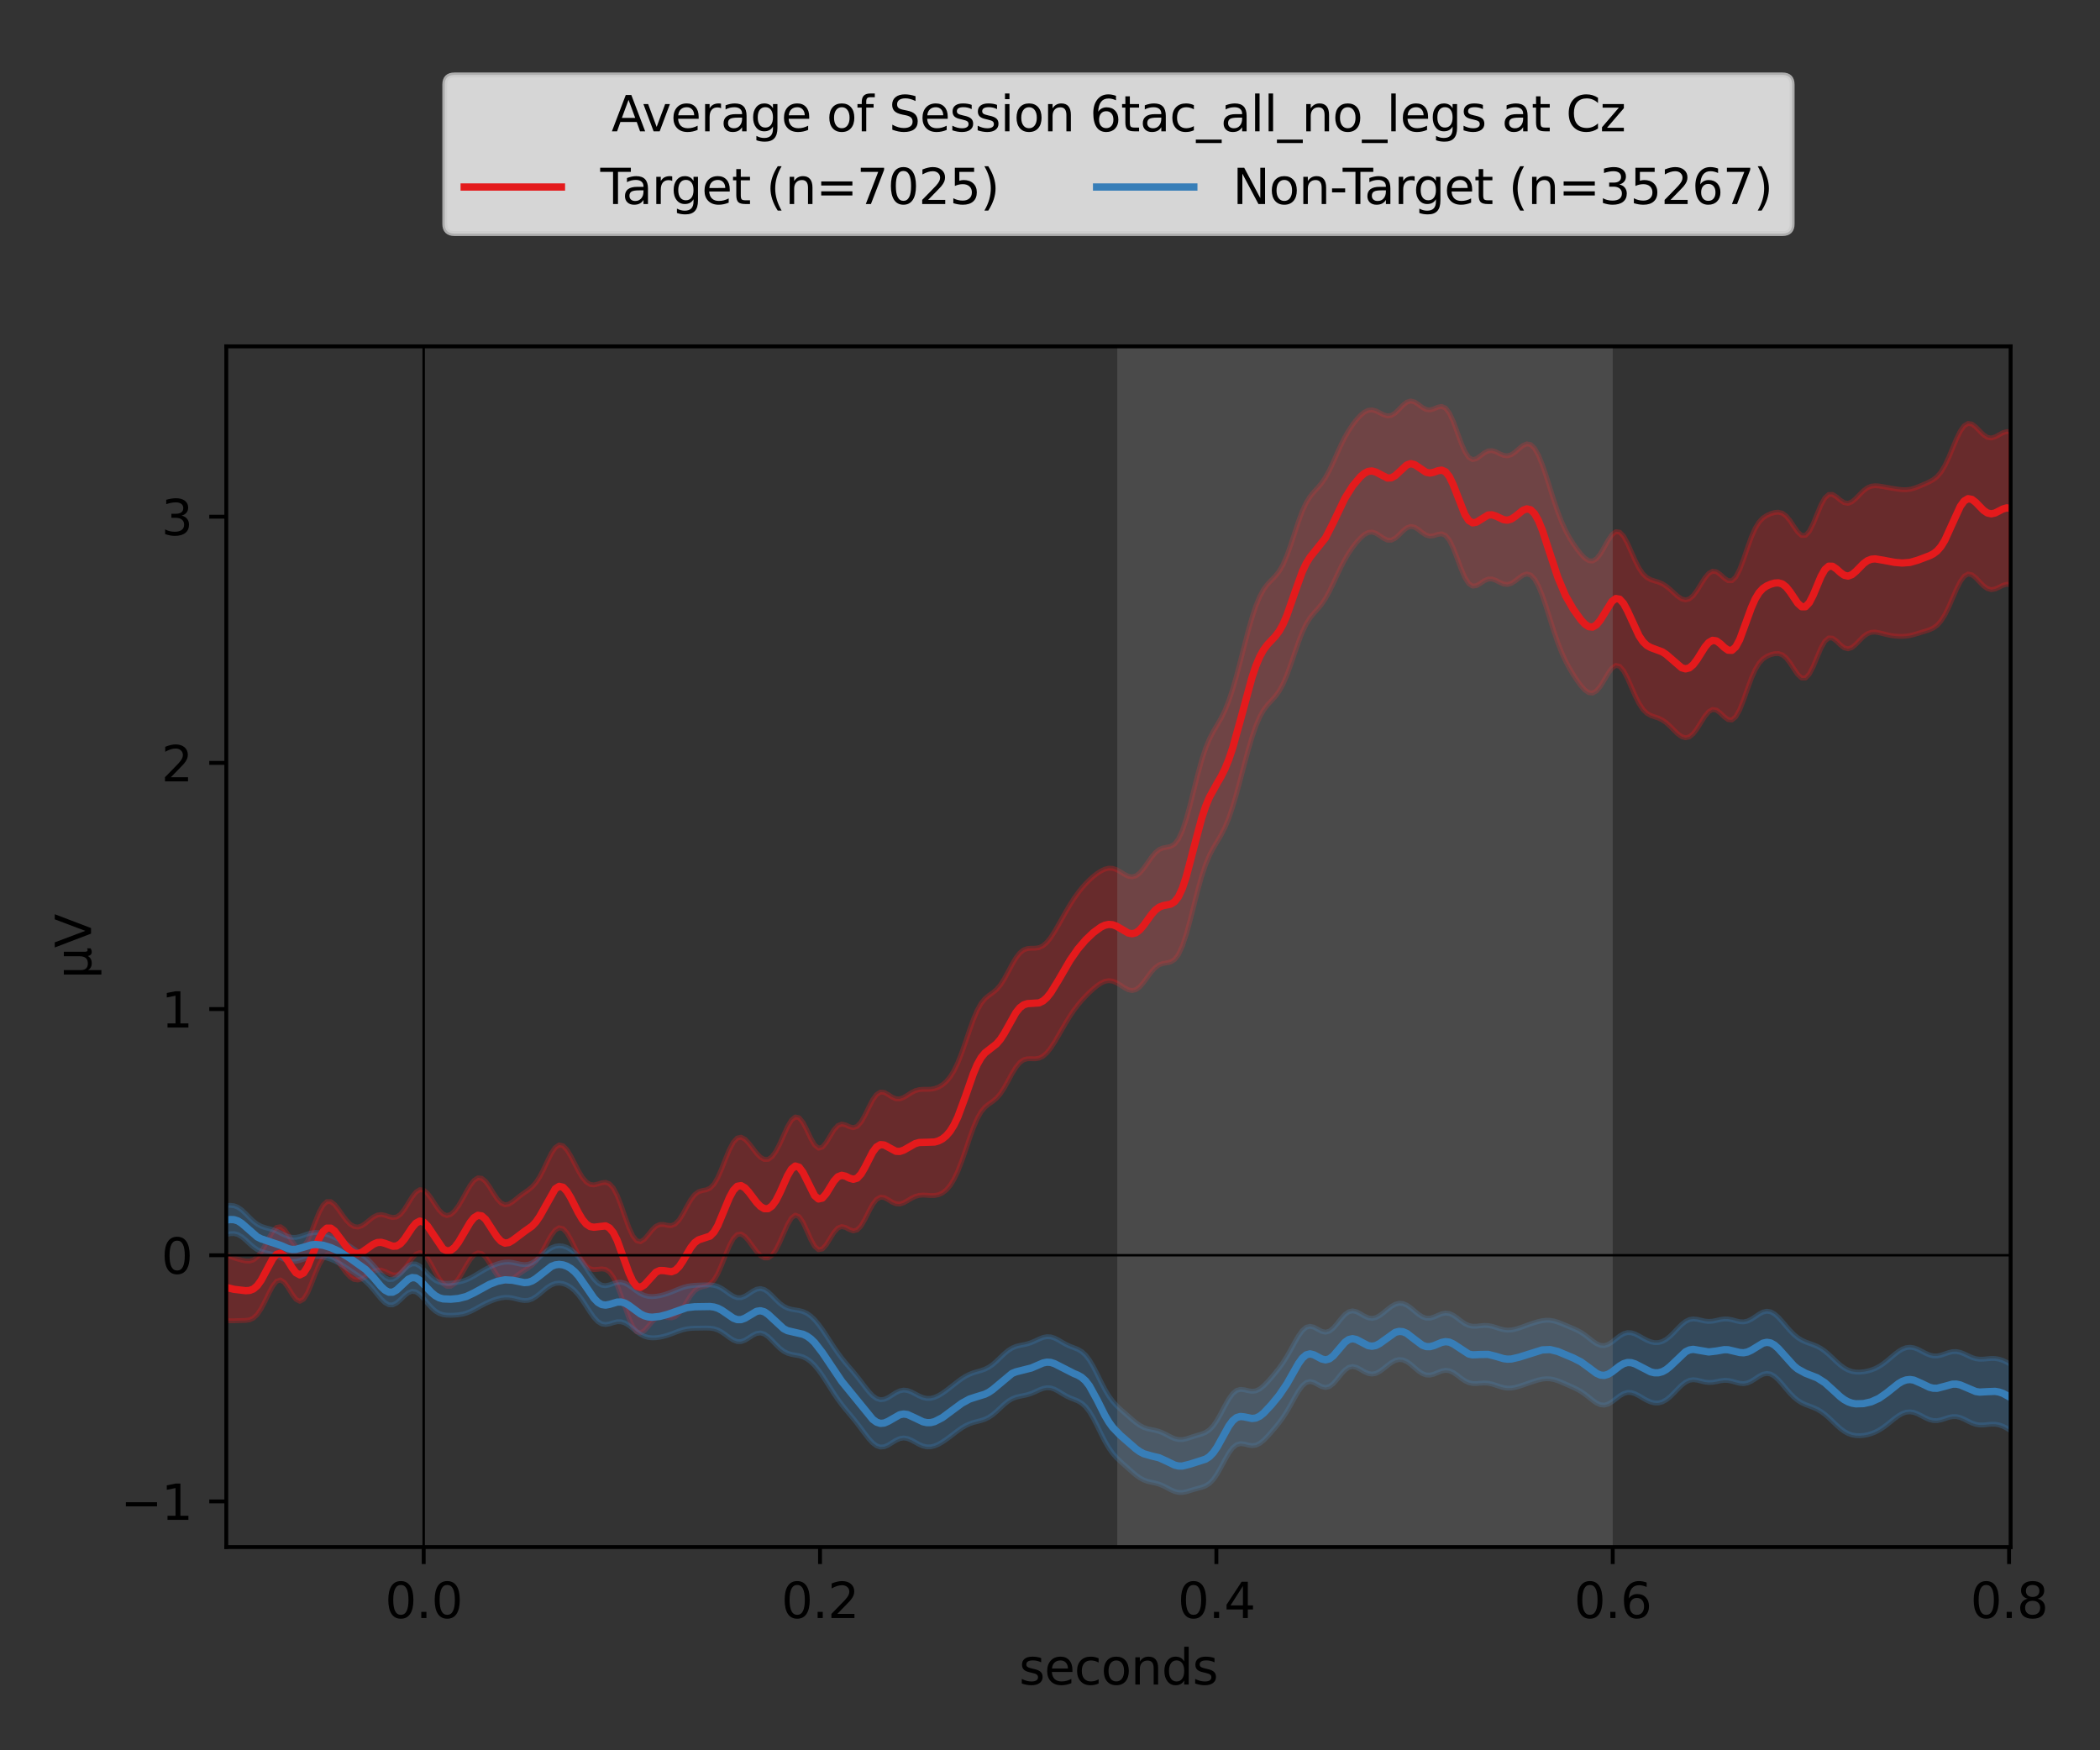 <?xml version="1.0" encoding="utf-8" standalone="no"?>
<!DOCTYPE svg PUBLIC "-//W3C//DTD SVG 1.1//EN"
  "http://www.w3.org/Graphics/SVG/1.1/DTD/svg11.dtd">
<svg xmlns:xlink="http://www.w3.org/1999/xlink" width="432pt" height="360pt" viewBox="0 0 432 360" xmlns="http://www.w3.org/2000/svg" version="1.1">
 <rect x="0" y="0" width="432" height="360" fill="#333333" stroke="none"/>
 <defs>
  <style type="text/css">*{stroke-linejoin: round; stroke-linecap: butt}</style>
 </defs>
 <g id="figure_1">
  <g id="patch_1">
   <path d="M 0 360 
L 432 360 
L 432 0 
L 0 0 
L 0 360 
z
" style="fill: none"/>
  </g>
  <g id="axes_1">
   <g id="patch_2">
    <path d="M 46.55 318.2 
L 413.615 318.2 
L 413.615 71.241 
L 46.55 71.241 
L 46.55 318.2 
z
" style="fill: none"/>
   </g>
   <g id="PolyCollection_1">
    <defs>
     <path id="mad74119d80" d="M 46.55 -101.963 
L 46.55 -88.443 
L 47.346 -88.338 
L 48.142 -88.342 
L 48.939 -88.376 
L 49.735 -88.394 
L 50.531 -88.411 
L 51.327 -88.527 
L 52.124 -88.889 
L 52.92 -89.635 
L 53.716 -90.815 
L 54.512 -92.347 
L 55.309 -94.011 
L 56.105 -95.495 
L 56.901 -96.481 
L 57.697 -96.741 
L 58.494 -96.234 
L 59.29 -95.138 
L 60.086 -93.828 
L 60.882 -92.763 
L 61.679 -92.346 
L 62.475 -92.794 
L 63.271 -94.077 
L 64.067 -95.945 
L 64.863 -98.015 
L 65.66 -99.887 
L 66.456 -101.248 
L 67.252 -101.931 
L 68.048 -101.927 
L 68.845 -101.352 
L 69.641 -100.399 
L 70.437 -99.282 
L 71.233 -98.209 
L 72.03 -97.356 
L 72.826 -96.846 
L 73.622 -96.725 
L 74.418 -96.956 
L 75.215 -97.431 
L 76.011 -97.997 
L 76.807 -98.492 
L 77.603 -98.775 
L 78.4 -98.77 
L 79.196 -98.499 
L 79.992 -98.097 
L 80.788 -97.777 
L 81.584 -97.753 
L 82.381 -98.153 
L 83.177 -98.971 
L 83.973 -100.064 
L 84.769 -101.186 
L 85.566 -102.044 
L 86.362 -102.386 
L 87.158 -102.075 
L 87.954 -101.152 
L 88.751 -99.811 
L 89.547 -98.329 
L 90.343 -96.976 
L 91.139 -95.963 
L 91.936 -95.426 
L 92.732 -95.433 
L 93.528 -95.977 
L 94.324 -96.972 
L 95.12 -98.264 
L 95.917 -99.657 
L 96.713 -100.932 
L 97.509 -101.881 
L 98.305 -102.325 
L 99.102 -102.165 
L 99.898 -101.419 
L 100.694 -100.244 
L 101.49 -98.9 
L 102.287 -97.677 
L 103.083 -96.812 
L 103.879 -96.427 
L 104.675 -96.515 
L 105.472 -96.955 
L 106.268 -97.564 
L 107.064 -98.175 
L 107.86 -98.705 
L 108.657 -99.19 
L 109.453 -99.763 
L 110.249 -100.57 
L 111.045 -101.687 
L 111.841 -103.071 
L 112.638 -104.569 
L 113.434 -105.959 
L 114.23 -106.998 
L 115.026 -107.477 
L 115.823 -107.278 
L 116.619 -106.418 
L 117.415 -105.057 
L 118.211 -103.452 
L 119.008 -101.873 
L 119.804 -100.54 
L 120.6 -99.583 
L 121.396 -99.041 
L 122.193 -98.865 
L 122.989 -98.923 
L 123.785 -99.012 
L 124.581 -98.9 
L 125.378 -98.374 
L 126.174 -97.294 
L 126.97 -95.638 
L 127.766 -93.516 
L 128.562 -91.174 
L 129.359 -88.944 
L 130.155 -87.168 
L 130.951 -86.104 
L 131.747 -85.846 
L 132.544 -86.292 
L 133.34 -87.172 
L 134.136 -88.135 
L 134.932 -88.871 
L 135.729 -89.215 
L 136.525 -89.195 
L 137.321 -89.006 
L 138.117 -88.922 
L 138.914 -89.18 
L 139.71 -89.89 
L 140.506 -90.998 
L 141.302 -92.307 
L 142.099 -93.551 
L 142.895 -94.506 
L 143.691 -95.074 
L 144.487 -95.334 
L 145.283 -95.51 
L 146.08 -95.887 
L 146.876 -96.705 
L 147.672 -98.061 
L 148.468 -99.87 
L 149.265 -101.889 
L 150.061 -103.789 
L 150.857 -105.256 
L 151.653 -106.075 
L 152.45 -106.185 
L 153.246 -105.675 
L 154.042 -104.748 
L 154.838 -103.643 
L 155.635 -102.584 
L 156.431 -101.75 
L 157.227 -101.278 
L 158.023 -101.277 
L 158.819 -101.82 
L 159.616 -102.92 
L 160.412 -104.491 
L 161.208 -106.325 
L 162.004 -108.107 
L 162.801 -109.466 
L 163.597 -110.074 
L 164.393 -109.76 
L 165.189 -108.592 
L 165.986 -106.877 
L 166.782 -105.072 
L 167.578 -103.647 
L 168.374 -102.948 
L 169.171 -103.102 
L 169.967 -103.987 
L 170.763 -105.273 
L 171.559 -106.538 
L 172.356 -107.415 
L 173.152 -107.721 
L 173.948 -107.524 
L 174.744 -107.1 
L 175.54 -106.826 
L 176.337 -107.028 
L 177.133 -107.855 
L 177.929 -109.217 
L 178.725 -110.819 
L 179.522 -112.289 
L 180.318 -113.317 
L 181.114 -113.763 
L 181.91 -113.677 
L 182.707 -113.253 
L 183.503 -112.752 
L 184.299 -112.407 
L 185.095 -112.354 
L 185.892 -112.602 
L 186.688 -113.044 
L 187.484 -113.525 
L 188.28 -113.911 
L 189.077 -114.133 
L 189.873 -114.197 
L 190.669 -114.159 
L 191.465 -114.103 
L 192.261 -114.113 
L 193.058 -114.265 
L 193.854 -114.62 
L 194.65 -115.231 
L 195.446 -116.153 
L 196.243 -117.436 
L 197.039 -119.107 
L 197.835 -121.138 
L 198.631 -123.426 
L 199.428 -125.791 
L 200.224 -128.012 
L 201.02 -129.887 
L 201.816 -131.302 
L 202.613 -132.265 
L 203.409 -132.914 
L 204.205 -133.46 
L 205.001 -134.119 
L 205.798 -135.041 
L 206.594 -136.261 
L 207.39 -137.696 
L 208.186 -139.169 
L 208.982 -140.475 
L 209.779 -141.448 
L 210.575 -142.018 
L 211.371 -142.235 
L 212.167 -142.243 
L 212.964 -142.227 
L 213.76 -142.359 
L 214.556 -142.754 
L 215.352 -143.455 
L 216.149 -144.446 
L 216.945 -145.66 
L 217.741 -147.012 
L 218.537 -148.41 
L 219.334 -149.777 
L 220.13 -151.06 
L 220.926 -152.231 
L 221.722 -153.284 
L 222.518 -154.23 
L 223.315 -155.088 
L 224.111 -155.88 
L 224.907 -156.612 
L 225.703 -157.266 
L 226.5 -157.8 
L 227.296 -158.159 
L 228.092 -158.297 
L 228.888 -158.194 
L 229.685 -157.87 
L 230.481 -157.391 
L 231.277 -156.864 
L 232.073 -156.436 
L 232.87 -156.257 
L 233.666 -156.442 
L 234.462 -157.027 
L 235.258 -157.945 
L 236.055 -159.039 
L 236.851 -160.109 
L 237.647 -160.978 
L 238.443 -161.548 
L 239.239 -161.834 
L 240.036 -161.963 
L 240.832 -162.149 
L 241.628 -162.645 
L 242.424 -163.68 
L 243.221 -165.388 
L 244.017 -167.763 
L 244.813 -170.654 
L 245.609 -173.804 
L 246.406 -176.922 
L 247.202 -179.751 
L 247.998 -182.134 
L 248.794 -184.042 
L 249.591 -185.566 
L 250.387 -186.891 
L 251.183 -188.232 
L 251.979 -189.791 
L 252.776 -191.707 
L 253.572 -194.033 
L 254.368 -196.731 
L 255.164 -199.681 
L 255.96 -202.716 
L 256.757 -205.658 
L 257.553 -208.35 
L 258.349 -210.666 
L 259.145 -212.535 
L 259.942 -213.954 
L 260.738 -215.008 
L 261.534 -215.865 
L 262.33 -216.738 
L 263.127 -217.829 
L 263.923 -219.275 
L 264.719 -221.114 
L 265.515 -223.28 
L 266.312 -225.617 
L 267.108 -227.915 
L 267.904 -229.97 
L 268.7 -231.643 
L 269.497 -232.917 
L 270.293 -233.897 
L 271.089 -234.77 
L 271.885 -235.735 
L 272.681 -236.927 
L 273.478 -238.378 
L 274.274 -240.024 
L 275.07 -241.743 
L 275.866 -243.408 
L 276.663 -244.925 
L 277.459 -246.26 
L 278.255 -247.423 
L 279.051 -248.444 
L 279.848 -249.327 
L 280.644 -250.03 
L 281.44 -250.471 
L 282.236 -250.574 
L 283.033 -250.328 
L 283.829 -249.831 
L 284.625 -249.278 
L 285.421 -248.902 
L 286.217 -248.886 
L 287.014 -249.283 
L 287.81 -249.994 
L 288.606 -250.8 
L 289.402 -251.446 
L 290.199 -251.728 
L 290.995 -251.576 
L 291.791 -251.076 
L 292.587 -250.443 
L 293.384 -249.93 
L 294.18 -249.719 
L 294.976 -249.826 
L 295.772 -250.085 
L 296.569 -250.201 
L 297.365 -249.866 
L 298.161 -248.886 
L 298.957 -247.259 
L 299.754 -245.197 
L 300.55 -243.054 
L 301.346 -241.215 
L 302.142 -239.974 
L 302.938 -239.443 
L 303.735 -239.537 
L 304.531 -240.008 
L 305.327 -240.548 
L 306.123 -240.893 
L 306.92 -240.912 
L 307.716 -240.636 
L 308.512 -240.223 
L 309.308 -239.88 
L 310.105 -239.78 
L 310.901 -240.001 
L 311.697 -240.503 
L 312.493 -241.139 
L 313.29 -241.698 
L 314.086 -241.958 
L 314.882 -241.734 
L 315.678 -240.916 
L 316.475 -239.487 
L 317.271 -237.523 
L 318.067 -235.18 
L 318.863 -232.656 
L 319.659 -230.155 
L 320.456 -227.84 
L 321.252 -225.806 
L 322.048 -224.069 
L 322.844 -222.579 
L 323.641 -221.258 
L 324.437 -220.051 
L 325.233 -218.964 
L 326.029 -218.081 
L 326.826 -217.532 
L 327.622 -217.445 
L 328.418 -217.891 
L 329.214 -218.839 
L 330.011 -220.127 
L 330.807 -221.487 
L 331.603 -222.589 
L 332.399 -223.136 
L 333.196 -222.951 
L 333.992 -222.028 
L 334.788 -220.525 
L 335.584 -218.712 
L 336.38 -216.887 
L 337.177 -215.299 
L 337.973 -214.097 
L 338.769 -213.308 
L 339.565 -212.846 
L 340.362 -212.564 
L 341.158 -212.297 
L 341.954 -211.919 
L 342.75 -211.364 
L 343.547 -210.644 
L 344.343 -209.837 
L 345.139 -209.07 
L 345.935 -208.494 
L 346.732 -208.25 
L 347.528 -208.439 
L 348.324 -209.092 
L 349.12 -210.142 
L 349.916 -211.421 
L 350.713 -212.675 
L 351.509 -213.631 
L 352.305 -214.077 
L 353.101 -213.945 
L 353.898 -213.352 
L 354.694 -212.576 
L 355.49 -211.984 
L 356.286 -211.918 
L 357.083 -212.591 
L 357.879 -214.02 
L 358.675 -216.023 
L 359.471 -218.281 
L 360.268 -220.45 
L 361.064 -222.262 
L 361.86 -223.593 
L 362.656 -224.465 
L 363.453 -225.003 
L 364.249 -225.342 
L 365.045 -225.548 
L 365.841 -225.582 
L 366.637 -225.33 
L 367.434 -224.69 
L 368.23 -223.669 
L 369.026 -222.43 
L 369.822 -221.273 
L 370.619 -220.549 
L 371.415 -220.544 
L 372.211 -221.372 
L 373.007 -222.912 
L 373.804 -224.838 
L 374.6 -226.706 
L 375.396 -228.108 
L 376.192 -228.792 
L 376.989 -228.742 
L 377.785 -228.158 
L 378.581 -227.379 
L 379.377 -226.758 
L 380.174 -226.544 
L 380.97 -226.814 
L 381.766 -227.47 
L 382.562 -228.306 
L 383.358 -229.092 
L 384.155 -229.663 
L 384.951 -229.954 
L 385.747 -229.994 
L 386.543 -229.867 
L 387.34 -229.667 
L 388.136 -229.465 
L 388.932 -229.3 
L 389.728 -229.185 
L 390.525 -229.12 
L 391.321 -229.109 
L 392.117 -229.16 
L 392.913 -229.281 
L 393.71 -229.472 
L 394.506 -229.708 
L 395.302 -229.956 
L 396.098 -230.198 
L 396.895 -230.458 
L 397.691 -230.817 
L 398.487 -231.387 
L 399.283 -232.274 
L 400.079 -233.532 
L 400.876 -235.137 
L 401.672 -236.965 
L 402.468 -238.803 
L 403.264 -240.39 
L 404.061 -241.485 
L 404.857 -241.946 
L 405.653 -241.784 
L 406.449 -241.155 
L 407.246 -240.306 
L 408.042 -239.496 
L 408.838 -238.931 
L 409.634 -238.718 
L 410.431 -238.85 
L 411.227 -239.212 
L 412.023 -239.616 
L 412.819 -239.843 
L 413.615 -239.705 
L 413.615 -271.137 
L 413.615 -271.137 
L 412.819 -271.243 
L 412.023 -271.002 
L 411.227 -270.565 
L 410.431 -270.134 
L 409.634 -269.912 
L 408.838 -270.045 
L 408.042 -270.561 
L 407.246 -271.348 
L 406.449 -272.179 
L 405.653 -272.779 
L 404.857 -272.909 
L 404.061 -272.427 
L 403.264 -271.32 
L 402.468 -269.706 
L 401.672 -267.808 
L 400.876 -265.895 
L 400.079 -264.208 
L 399.283 -262.89 
L 398.487 -261.961 
L 397.691 -261.338 
L 396.895 -260.897 
L 396.098 -260.53 
L 395.302 -260.183 
L 394.506 -259.85 
L 393.71 -259.564 
L 392.913 -259.363 
L 392.117 -259.271 
L 391.321 -259.284 
L 390.525 -259.369 
L 389.728 -259.489 
L 388.932 -259.621 
L 388.136 -259.761 
L 387.34 -259.908 
L 386.543 -260.041 
L 385.747 -260.101 
L 384.951 -260.004 
L 384.155 -259.671 
L 383.358 -259.078 
L 382.562 -258.288 
L 381.766 -257.455 
L 380.97 -256.787 
L 380.174 -256.474 
L 379.377 -256.608 
L 378.581 -257.127 
L 377.785 -257.805 
L 376.989 -258.306 
L 376.192 -258.3 
L 375.396 -257.577 
L 374.6 -256.149 
L 373.804 -254.257 
L 373.007 -252.304 
L 372.211 -250.732 
L 371.415 -249.877 
L 370.619 -249.864 
L 369.822 -250.575 
L 369.026 -251.71 
L 368.23 -252.909 
L 367.434 -253.873 
L 366.637 -254.455 
L 365.841 -254.657 
L 365.045 -254.582 
L 364.249 -254.342 
L 363.453 -253.986 
L 362.656 -253.456 
L 361.86 -252.616 
L 361.064 -251.32 
L 360.268 -249.516 
L 359.471 -247.31 
L 358.675 -244.973 
L 357.879 -242.869 
L 357.083 -241.333 
L 356.286 -240.567 
L 355.49 -240.561 
L 354.694 -241.1 
L 353.898 -241.836 
L 353.101 -242.399 
L 352.305 -242.513 
L 351.509 -242.064 
L 350.713 -241.114 
L 349.916 -239.861 
L 349.12 -238.57 
L 348.324 -237.495 
L 347.528 -236.816 
L 346.732 -236.602 
L 345.935 -236.818 
L 345.139 -237.353 
L 344.343 -238.058 
L 343.547 -238.792 
L 342.75 -239.441 
L 341.954 -239.938 
L 341.158 -240.277 
L 340.362 -240.516 
L 339.565 -240.777 
L 338.769 -241.213 
L 337.973 -241.971 
L 337.177 -243.14 
L 336.38 -244.699 
L 335.584 -246.496 
L 334.788 -248.27 
L 333.992 -249.711 
L 333.196 -250.554 
L 332.399 -250.653 
L 331.603 -250.027 
L 330.807 -248.853 
L 330.011 -247.423 
L 329.214 -246.068 
L 328.418 -245.071 
L 327.622 -244.599 
L 326.826 -244.673 
L 326.029 -245.196 
L 325.233 -246.022 
L 324.437 -247.029 
L 323.641 -248.162 
L 322.844 -249.436 
L 322.048 -250.914 
L 321.252 -252.667 
L 320.456 -254.728 
L 319.659 -257.069 
L 318.863 -259.586 
L 318.067 -262.111 
L 317.271 -264.443 
L 316.475 -266.385 
L 315.678 -267.783 
L 314.882 -268.555 
L 314.086 -268.714 
L 313.29 -268.374 
L 312.493 -267.732 
L 311.697 -267.025 
L 310.901 -266.478 
L 310.105 -266.239 
L 309.308 -266.339 
L 308.512 -266.682 
L 307.716 -267.079 
L 306.92 -267.32 
L 306.123 -267.252 
L 305.327 -266.845 
L 304.531 -266.227 
L 303.735 -265.66 
L 302.938 -265.464 
L 302.142 -265.911 
L 301.346 -267.113 
L 300.55 -268.968 
L 299.754 -271.173 
L 298.957 -273.322 
L 298.161 -275.032 
L 297.365 -276.068 
L 296.569 -276.413 
L 295.772 -276.255 
L 294.976 -275.907 
L 294.18 -275.68 
L 293.384 -275.772 
L 292.587 -276.199 
L 291.791 -276.803 
L 290.995 -277.329 
L 290.199 -277.533 
L 289.402 -277.292 
L 288.606 -276.652 
L 287.81 -275.813 
L 287.014 -275.041 
L 286.217 -274.554 
L 285.421 -274.45 
L 284.625 -274.681 
L 283.829 -275.091 
L 283.033 -275.485 
L 282.236 -275.691 
L 281.44 -275.607 
L 280.644 -275.214 
L 279.848 -274.552 
L 279.051 -273.685 
L 278.255 -272.654 
L 277.459 -271.461 
L 276.663 -270.08 
L 275.866 -268.498 
L 275.07 -266.755 
L 274.274 -264.962 
L 273.478 -263.267 
L 272.681 -261.805 
L 271.885 -260.631 
L 271.089 -259.693 
L 270.293 -258.838 
L 269.497 -257.861 
L 268.7 -256.571 
L 267.904 -254.858 
L 267.108 -252.733 
L 266.312 -250.337 
L 265.515 -247.901 
L 264.719 -245.677 
L 263.923 -243.848 
L 263.127 -242.472 
L 262.33 -241.47 
L 261.534 -240.66 
L 260.738 -239.823 
L 259.942 -238.754 
L 259.145 -237.299 
L 258.349 -235.376 
L 257.553 -232.981 
L 256.757 -230.192 
L 255.96 -227.148 
L 255.164 -224.026 
L 254.368 -221.005 
L 253.572 -218.242 
L 252.776 -215.848 
L 251.979 -213.867 
L 251.183 -212.258 
L 250.387 -210.886 
L 249.591 -209.545 
L 248.794 -208.005 
L 247.998 -206.072 
L 247.202 -203.649 
L 246.406 -200.771 
L 245.609 -197.607 
L 244.813 -194.422 
L 244.017 -191.513 
L 243.221 -189.132 
L 242.424 -187.425 
L 241.628 -186.398 
L 240.832 -185.916 
L 240.036 -185.741 
L 239.239 -185.6 
L 238.443 -185.261 
L 237.647 -184.603 
L 236.851 -183.64 
L 236.055 -182.501 
L 235.258 -181.373 
L 234.462 -180.442 
L 233.666 -179.842 
L 232.87 -179.631 
L 232.073 -179.78 
L 231.277 -180.181 
L 230.481 -180.684 
L 229.685 -181.13 
L 228.888 -181.399 
L 228.092 -181.435 
L 227.296 -181.243 
L 226.5 -180.865 
L 225.703 -180.35 
L 224.907 -179.733 
L 224.111 -179.023 
L 223.315 -178.219 
L 222.518 -177.313 
L 221.722 -176.298 
L 220.926 -175.171 
L 220.13 -173.933 
L 219.334 -172.596 
L 218.537 -171.191 
L 217.741 -169.767 
L 216.945 -168.395 
L 216.149 -167.163 
L 215.352 -166.165 
L 214.556 -165.469 
L 213.76 -165.091 
L 212.964 -164.968 
L 212.167 -164.966 
L 211.371 -164.908 
L 210.575 -164.622 
L 209.779 -163.983 
L 208.982 -162.958 
L 208.186 -161.614 
L 207.39 -160.108 
L 206.594 -158.643 
L 205.798 -157.399 
L 205.001 -156.465 
L 204.205 -155.8 
L 203.409 -155.247 
L 202.613 -154.583 
L 201.816 -153.597 
L 201.02 -152.166 
L 200.224 -150.283 
L 199.428 -148.064 
L 198.631 -145.706 
L 197.835 -143.429 
L 197.039 -141.412 
L 196.243 -139.759 
L 195.446 -138.484 
L 194.65 -137.541 
L 193.854 -136.865 
L 193.058 -136.399 
L 192.261 -136.11 
L 191.465 -135.974 
L 190.669 -135.949 
L 189.873 -135.955 
L 189.077 -135.888 
L 188.28 -135.664 
L 187.484 -135.26 
L 186.688 -134.746 
L 185.892 -134.263 
L 185.095 -133.977 
L 184.299 -134.003 
L 183.503 -134.348 
L 182.707 -134.871 
L 181.91 -135.312 
L 181.114 -135.382 
L 180.318 -134.874 
L 179.522 -133.767 
L 178.725 -132.236 
L 177.929 -130.6 
L 177.133 -129.209 
L 176.337 -128.331 
L 175.54 -128.055 
L 174.744 -128.255 
L 173.948 -128.627 
L 173.152 -128.804 
L 172.356 -128.497 
L 171.559 -127.62 
L 170.763 -126.332 
L 169.967 -124.995 
L 169.171 -124.047 
L 168.374 -123.839 
L 167.578 -124.501 
L 166.782 -125.874 
L 165.986 -127.573 
L 165.189 -129.12 
L 164.393 -130.097 
L 163.597 -130.264 
L 162.801 -129.592 
L 162.004 -128.243 
L 161.208 -126.509 
L 160.412 -124.724 
L 159.616 -123.184 
L 158.819 -122.089 
L 158.023 -121.532 
L 157.227 -121.516 
L 156.431 -121.976 
L 155.635 -122.798 
L 154.838 -123.824 
L 154.042 -124.86 
L 153.246 -125.69 
L 152.45 -126.102 
L 151.653 -125.923 
L 150.857 -125.069 
L 150.061 -123.586 
L 149.265 -121.673 
L 148.468 -119.636 
L 147.672 -117.808 
L 146.876 -116.442 
L 146.08 -115.632 
L 145.283 -115.278 
L 144.487 -115.13 
L 143.691 -114.881 
L 142.895 -114.282 
L 142.099 -113.24 
L 141.302 -111.851 
L 140.506 -110.366 
L 139.71 -109.087 
L 138.914 -108.249 
L 138.117 -107.92 
L 137.321 -107.973 
L 136.525 -108.146 
L 135.729 -108.147 
L 134.932 -107.779 
L 134.136 -107.016 
L 133.34 -106.022 
L 132.544 -105.1 
L 131.747 -104.6 
L 130.951 -104.802 
L 130.155 -105.82 
L 129.359 -107.566 
L 128.562 -109.773 
L 127.766 -112.077 
L 126.97 -114.117 
L 126.174 -115.63 
L 125.378 -116.512 
L 124.581 -116.817 
L 123.785 -116.724 
L 122.989 -116.469 
L 122.193 -116.29 
L 121.396 -116.384 
L 120.6 -116.882 
L 119.804 -117.825 
L 119.008 -119.148 
L 118.211 -120.69 
L 117.415 -122.227 
L 116.619 -123.518 
L 115.823 -124.336 
L 115.026 -124.511 
L 114.23 -123.975 
L 113.434 -122.803 
L 112.638 -121.216 
L 111.841 -119.514 
L 111.045 -117.975 
L 110.249 -116.756 
L 109.453 -115.872 
L 108.657 -115.225 
L 107.86 -114.673 
L 107.064 -114.097 
L 106.268 -113.458 
L 105.472 -112.818 
L 104.675 -112.335 
L 103.879 -112.201 
L 103.083 -112.554 
L 102.287 -113.402 
L 101.49 -114.601 
L 100.694 -115.895 
L 99.898 -116.995 
L 99.102 -117.657 
L 98.305 -117.734 
L 97.509 -117.205 
L 96.713 -116.169 
L 95.917 -114.812 
L 95.12 -113.355 
L 94.324 -112.002 
L 93.528 -110.913 
L 92.732 -110.21 
L 91.936 -109.983 
L 91.139 -110.281 
L 90.343 -111.068 
L 89.547 -112.201 
L 88.751 -113.444 
L 87.954 -114.525 
L 87.158 -115.201 
L 86.362 -115.311 
L 85.566 -114.812 
L 84.769 -113.799 
L 83.973 -112.499 
L 83.177 -111.216 
L 82.381 -110.224 
L 81.584 -109.679 
L 80.788 -109.573 
L 79.992 -109.763 
L 79.196 -110.037 
L 78.4 -110.19 
L 77.603 -110.082 
L 76.807 -109.678 
L 76.011 -109.062 
L 75.215 -108.396 
L 74.418 -107.865 
L 73.622 -107.614 
L 72.826 -107.724 
L 72.03 -108.208 
L 71.233 -109.03 
L 70.437 -110.093 
L 69.641 -111.239 
L 68.845 -112.244 
L 68.048 -112.857 
L 67.252 -112.858 
L 66.456 -112.122 
L 65.66 -110.679 
L 64.863 -108.736 
L 64.067 -106.64 
L 63.271 -104.804 
L 62.475 -103.591 
L 61.679 -103.209 
L 60.882 -103.654 
L 60.086 -104.706 
L 59.29 -105.998 
L 58.494 -107.111 
L 57.697 -107.692 
L 56.901 -107.549 
L 56.105 -106.702 
L 55.309 -105.365 
L 54.512 -103.855 
L 53.716 -102.485 
L 52.92 -101.462 
L 52.124 -100.858 
L 51.327 -100.624 
L 50.531 -100.649 
L 49.735 -100.812 
L 48.939 -101.032 
L 48.142 -101.277 
L 47.346 -101.57 
L 46.55 -101.963 
z
" style="stroke: #e41a1c; stroke-opacity: 0.3"/>
    </defs>
    <g clip-path="url(#p7e0441801b)">
     <use xlink:href="#mad74119d80" x="0" y="360" style="fill: #e41a1c; fill-opacity: 0.3; stroke: #e41a1c; stroke-opacity: 0.3"/>
    </g>
   </g>
   <g id="PolyCollection_2">
    <defs>
     <path id="m08c4c03c6c" d="M 46.55 -112.041 
L 46.55 -106.078 
L 47.346 -106.244 
L 48.142 -106.274 
L 48.939 -106.073 
L 49.735 -105.616 
L 50.531 -104.958 
L 51.327 -104.215 
L 52.124 -103.52 
L 52.92 -102.973 
L 53.716 -102.606 
L 54.512 -102.377 
L 55.309 -102.198 
L 56.105 -101.984 
L 56.901 -101.689 
L 57.697 -101.326 
L 58.494 -100.959 
L 59.29 -100.671 
L 60.086 -100.531 
L 60.882 -100.566 
L 61.679 -100.752 
L 62.475 -101.024 
L 63.271 -101.298 
L 64.067 -101.5 
L 64.863 -101.592 
L 65.66 -101.568 
L 66.456 -101.447 
L 67.252 -101.25 
L 68.048 -100.986 
L 68.845 -100.652 
L 69.641 -100.244 
L 70.437 -99.772 
L 71.233 -99.255 
L 72.03 -98.722 
L 72.826 -98.19 
L 73.622 -97.656 
L 74.418 -97.088 
L 75.215 -96.439 
L 76.011 -95.668 
L 76.807 -94.767 
L 77.603 -93.786 
L 78.4 -92.835 
L 79.196 -92.066 
L 79.992 -91.625 
L 80.788 -91.604 
L 81.584 -91.995 
L 82.381 -92.683 
L 83.177 -93.463 
L 83.973 -94.103 
L 84.769 -94.409 
L 85.566 -94.282 
L 86.362 -93.742 
L 87.158 -92.91 
L 87.954 -91.96 
L 88.751 -91.064 
L 89.547 -90.347 
L 90.343 -89.865 
L 91.139 -89.6 
L 91.936 -89.492 
L 92.732 -89.473 
L 93.528 -89.5 
L 94.324 -89.568 
L 95.12 -89.698 
L 95.917 -89.915 
L 96.713 -90.227 
L 97.509 -90.619 
L 98.305 -91.055 
L 99.102 -91.496 
L 99.898 -91.909 
L 100.694 -92.277 
L 101.49 -92.594 
L 102.287 -92.854 
L 103.083 -93.045 
L 103.879 -93.145 
L 104.675 -93.135 
L 105.472 -93.016 
L 106.268 -92.823 
L 107.064 -92.622 
L 107.86 -92.505 
L 108.657 -92.552 
L 109.453 -92.813 
L 110.249 -93.284 
L 111.045 -93.907 
L 111.841 -94.59 
L 112.638 -95.223 
L 113.434 -95.717 
L 114.23 -96.015 
L 115.026 -96.101 
L 115.823 -95.988 
L 116.619 -95.693 
L 117.415 -95.216 
L 118.211 -94.541 
L 119.008 -93.656 
L 119.804 -92.573 
L 120.6 -91.357 
L 121.396 -90.123 
L 122.193 -89.019 
L 122.989 -88.181 
L 123.785 -87.697 
L 124.581 -87.567 
L 125.378 -87.702 
L 126.174 -87.949 
L 126.97 -88.14 
L 127.766 -88.138 
L 128.562 -87.884 
L 129.359 -87.399 
L 130.155 -86.773 
L 130.951 -86.126 
L 131.747 -85.566 
L 132.544 -85.158 
L 133.34 -84.92 
L 134.136 -84.829 
L 134.932 -84.853 
L 135.729 -84.961 
L 136.525 -85.134 
L 137.321 -85.363 
L 138.117 -85.64 
L 138.914 -85.944 
L 139.71 -86.241 
L 140.506 -86.493 
L 141.302 -86.672 
L 142.099 -86.772 
L 142.895 -86.812 
L 143.691 -86.824 
L 144.487 -86.834 
L 145.283 -86.844 
L 146.08 -86.82 
L 146.876 -86.705 
L 147.672 -86.447 
L 148.468 -86.023 
L 149.265 -85.47 
L 150.061 -84.876 
L 150.857 -84.368 
L 151.653 -84.071 
L 152.45 -84.062 
L 153.246 -84.342 
L 154.042 -84.822 
L 154.838 -85.344 
L 155.635 -85.732 
L 156.431 -85.844 
L 157.227 -85.613 
L 158.023 -85.064 
L 158.819 -84.298 
L 159.616 -83.459 
L 160.412 -82.686 
L 161.208 -82.077 
L 162.004 -81.667 
L 162.801 -81.428 
L 163.597 -81.283 
L 164.393 -81.139 
L 165.189 -80.905 
L 165.986 -80.515 
L 166.782 -79.936 
L 167.578 -79.158 
L 168.374 -78.196 
L 169.171 -77.081 
L 169.967 -75.863 
L 170.763 -74.603 
L 171.559 -73.364 
L 172.356 -72.195 
L 173.152 -71.118 
L 173.948 -70.125 
L 174.744 -69.177 
L 175.54 -68.225 
L 176.337 -67.227 
L 177.133 -66.174 
L 177.929 -65.101 
L 178.725 -64.083 
L 179.522 -63.225 
L 180.318 -62.629 
L 181.114 -62.363 
L 181.91 -62.432 
L 182.707 -62.772 
L 183.503 -63.263 
L 184.299 -63.753 
L 185.095 -64.108 
L 185.892 -64.237 
L 186.688 -64.118 
L 187.484 -63.794 
L 188.28 -63.359 
L 189.077 -62.921 
L 189.873 -62.58 
L 190.669 -62.401 
L 191.465 -62.41 
L 192.261 -62.6 
L 193.058 -62.941 
L 193.854 -63.396 
L 194.65 -63.932 
L 195.446 -64.52 
L 196.243 -65.133 
L 197.039 -65.736 
L 197.835 -66.293 
L 198.631 -66.767 
L 199.428 -67.139 
L 200.224 -67.413 
L 201.02 -67.622 
L 201.816 -67.826 
L 202.613 -68.091 
L 203.409 -68.479 
L 204.205 -69.018 
L 205.001 -69.691 
L 205.798 -70.438 
L 206.594 -71.173 
L 207.39 -71.808 
L 208.186 -72.287 
L 208.982 -72.605 
L 209.779 -72.803 
L 210.575 -72.955 
L 211.371 -73.137 
L 212.167 -73.398 
L 212.964 -73.738 
L 213.76 -74.107 
L 214.556 -74.417 
L 215.352 -74.577 
L 216.149 -74.525 
L 216.945 -74.257 
L 217.741 -73.83 
L 218.537 -73.338 
L 219.334 -72.875 
L 220.13 -72.494 
L 220.926 -72.181 
L 221.722 -71.856 
L 222.518 -71.396 
L 223.315 -70.684 
L 224.111 -69.651 
L 224.907 -68.31 
L 225.703 -66.75 
L 226.5 -65.115 
L 227.296 -63.56 
L 228.092 -62.2 
L 228.888 -61.08 
L 229.685 -60.176 
L 230.481 -59.41 
L 231.277 -58.701 
L 232.073 -57.994 
L 232.87 -57.284 
L 233.666 -56.612 
L 234.462 -56.036 
L 235.258 -55.602 
L 236.055 -55.313 
L 236.851 -55.124 
L 237.647 -54.958 
L 238.443 -54.736 
L 239.239 -54.415 
L 240.036 -54.009 
L 240.832 -53.584 
L 241.628 -53.234 
L 242.424 -53.037 
L 243.221 -53.025 
L 244.017 -53.171 
L 244.813 -53.405 
L 245.609 -53.651 
L 246.406 -53.869 
L 247.202 -54.083 
L 247.998 -54.381 
L 248.794 -54.883 
L 249.591 -55.691 
L 250.387 -56.835 
L 251.183 -58.241 
L 251.979 -59.743 
L 252.776 -61.129 
L 253.572 -62.201 
L 254.368 -62.849 
L 255.164 -63.073 
L 255.96 -62.99 
L 256.757 -62.787 
L 257.553 -62.658 
L 258.349 -62.751 
L 259.145 -63.125 
L 259.942 -63.754 
L 260.738 -64.557 
L 261.534 -65.448 
L 262.33 -66.381 
L 263.127 -67.366 
L 263.923 -68.452 
L 264.719 -69.687 
L 265.515 -71.067 
L 266.312 -72.513 
L 267.108 -73.874 
L 267.904 -74.969 
L 268.7 -75.648 
L 269.497 -75.855 
L 270.293 -75.655 
L 271.089 -75.223 
L 271.885 -74.799 
L 272.681 -74.613 
L 273.478 -74.813 
L 274.274 -75.423 
L 275.07 -76.33 
L 275.866 -77.333 
L 276.663 -78.205 
L 277.459 -78.767 
L 278.255 -78.94 
L 279.051 -78.758 
L 279.848 -78.344 
L 280.644 -77.872 
L 281.44 -77.507 
L 282.236 -77.373 
L 283.033 -77.518 
L 283.829 -77.921 
L 284.625 -78.502 
L 285.421 -79.147 
L 286.217 -79.738 
L 287.014 -80.171 
L 287.81 -80.369 
L 288.606 -80.291 
L 289.402 -79.944 
L 290.199 -79.38 
L 290.995 -78.698 
L 291.791 -78.026 
L 292.587 -77.49 
L 293.384 -77.19 
L 294.18 -77.161 
L 294.976 -77.365 
L 295.772 -77.695 
L 296.569 -78.007 
L 297.365 -78.159 
L 298.161 -78.061 
L 298.957 -77.703 
L 299.754 -77.154 
L 300.55 -76.54 
L 301.346 -75.996 
L 302.142 -75.621 
L 302.938 -75.446 
L 303.735 -75.434 
L 304.531 -75.499 
L 305.327 -75.543 
L 306.123 -75.496 
L 306.92 -75.333 
L 307.716 -75.083 
L 308.512 -74.813 
L 309.308 -74.596 
L 310.105 -74.486 
L 310.901 -74.504 
L 311.697 -74.637 
L 312.493 -74.851 
L 313.29 -75.111 
L 314.086 -75.389 
L 314.882 -75.667 
L 315.678 -75.93 
L 316.475 -76.162 
L 317.271 -76.336 
L 318.067 -76.422 
L 318.863 -76.394 
L 319.659 -76.248 
L 320.456 -75.999 
L 321.252 -75.683 
L 322.048 -75.338 
L 322.844 -74.989 
L 323.641 -74.634 
L 324.437 -74.249 
L 325.233 -73.796 
L 326.029 -73.254 
L 326.826 -72.633 
L 327.622 -71.994 
L 328.418 -71.437 
L 329.214 -71.073 
L 330.011 -70.986 
L 330.807 -71.202 
L 331.603 -71.671 
L 332.399 -72.281 
L 333.196 -72.891 
L 333.992 -73.362 
L 334.788 -73.601 
L 335.584 -73.576 
L 336.38 -73.318 
L 337.177 -72.904 
L 337.973 -72.429 
L 338.769 -71.983 
L 339.565 -71.637 
L 340.362 -71.442 
L 341.158 -71.436 
L 341.954 -71.644 
L 342.75 -72.073 
L 343.547 -72.704 
L 344.343 -73.483 
L 345.139 -74.318 
L 345.935 -75.099 
L 346.732 -75.715 
L 347.528 -76.093 
L 348.324 -76.215 
L 349.12 -76.129 
L 349.916 -75.933 
L 350.713 -75.743 
L 351.509 -75.648 
L 352.305 -75.683 
L 353.101 -75.821 
L 353.898 -75.985 
L 354.694 -76.086 
L 355.49 -76.062 
L 356.286 -75.907 
L 357.083 -75.678 
L 357.879 -75.477 
L 358.675 -75.41 
L 359.471 -75.55 
L 360.268 -75.903 
L 361.064 -76.403 
L 361.86 -76.929 
L 362.656 -77.342 
L 363.453 -77.517 
L 364.249 -77.38 
L 365.045 -76.923 
L 365.841 -76.199 
L 366.637 -75.303 
L 367.434 -74.347 
L 368.23 -73.43 
L 369.026 -72.628 
L 369.822 -71.977 
L 370.619 -71.478 
L 371.415 -71.103 
L 372.211 -70.798 
L 373.007 -70.499 
L 373.804 -70.144 
L 374.6 -69.687 
L 375.396 -69.108 
L 376.192 -68.42 
L 376.989 -67.662 
L 377.785 -66.895 
L 378.581 -66.187 
L 379.377 -65.595 
L 380.174 -65.153 
L 380.97 -64.869 
L 381.766 -64.726 
L 382.562 -64.699 
L 383.358 -64.762 
L 384.155 -64.905 
L 384.951 -65.127 
L 385.747 -65.438 
L 386.543 -65.847 
L 387.34 -66.354 
L 388.136 -66.944 
L 388.932 -67.583 
L 389.728 -68.222 
L 390.525 -68.8 
L 391.321 -69.256 
L 392.117 -69.537 
L 392.913 -69.615 
L 393.71 -69.489 
L 394.506 -69.192 
L 395.302 -68.788 
L 396.098 -68.367 
L 396.895 -68.019 
L 397.691 -67.82 
L 398.487 -67.804 
L 399.283 -67.954 
L 400.079 -68.206 
L 400.876 -68.462 
L 401.672 -68.624 
L 402.468 -68.62 
L 403.264 -68.431 
L 404.061 -68.094 
L 404.857 -67.688 
L 405.653 -67.309 
L 406.449 -67.037 
L 407.246 -66.911 
L 408.042 -66.917 
L 408.838 -66.996 
L 409.634 -67.07 
L 410.431 -67.063 
L 411.227 -66.927 
L 412.023 -66.649 
L 412.819 -66.242 
L 413.615 -65.742 
L 413.615 -79.346 
L 413.615 -79.346 
L 412.819 -79.804 
L 412.023 -80.18 
L 411.227 -80.445 
L 410.431 -80.581 
L 409.634 -80.594 
L 408.838 -80.527 
L 408.042 -80.447 
L 407.246 -80.433 
L 406.449 -80.543 
L 405.653 -80.792 
L 404.857 -81.148 
L 404.061 -81.532 
L 403.264 -81.846 
L 402.468 -82.01 
L 401.672 -81.989 
L 400.876 -81.804 
L 400.079 -81.529 
L 399.283 -81.265 
L 398.487 -81.107 
L 397.691 -81.119 
L 396.895 -81.317 
L 396.098 -81.664 
L 395.302 -82.085 
L 394.506 -82.488 
L 393.71 -82.782 
L 392.913 -82.901 
L 392.117 -82.809 
L 391.321 -82.505 
L 390.525 -82.021 
L 389.728 -81.409 
L 388.932 -80.735 
L 388.136 -80.064 
L 387.34 -79.452 
L 386.543 -78.935 
L 385.747 -78.526 
L 384.951 -78.22 
L 384.155 -78 
L 383.358 -77.853 
L 382.562 -77.779 
L 381.766 -77.794 
L 380.97 -77.924 
L 380.174 -78.199 
L 379.377 -78.633 
L 378.581 -79.218 
L 377.785 -79.919 
L 376.989 -80.677 
L 376.192 -81.424 
L 375.396 -82.096 
L 374.6 -82.653 
L 373.804 -83.084 
L 373.007 -83.415 
L 372.211 -83.696 
L 371.415 -83.991 
L 370.619 -84.364 
L 369.822 -84.865 
L 369.026 -85.519 
L 368.23 -86.321 
L 367.434 -87.231 
L 366.637 -88.173 
L 365.841 -89.048 
L 365.045 -89.749 
L 364.249 -90.187 
L 363.453 -90.311 
L 362.656 -90.126 
L 361.86 -89.703 
L 361.064 -89.162 
L 360.268 -88.644 
L 359.471 -88.271 
L 358.675 -88.111 
L 357.879 -88.157 
L 357.083 -88.34 
L 356.286 -88.554 
L 355.49 -88.698 
L 354.694 -88.712 
L 353.898 -88.598 
L 353.101 -88.418 
L 352.305 -88.261 
L 351.509 -88.208 
L 350.713 -88.287 
L 349.916 -88.464 
L 349.12 -88.648 
L 348.324 -88.723 
L 347.528 -88.591 
L 346.732 -88.201 
L 345.935 -87.571 
L 345.139 -86.776 
L 344.343 -85.93 
L 343.547 -85.146 
L 342.75 -84.512 
L 341.954 -84.078 
L 341.158 -83.86 
L 340.362 -83.848 
L 339.565 -84.02 
L 338.769 -84.341 
L 337.973 -84.763 
L 337.177 -85.217 
L 336.38 -85.618 
L 335.584 -85.875 
L 334.788 -85.908 
L 333.992 -85.678 
L 333.196 -85.209 
L 332.399 -84.59 
L 331.603 -83.959 
L 330.807 -83.464 
L 330.011 -83.222 
L 329.214 -83.286 
L 328.418 -83.633 
L 327.622 -84.179 
L 326.826 -84.812 
L 326.029 -85.427 
L 325.233 -85.96 
L 324.437 -86.395 
L 323.641 -86.757 
L 322.844 -87.09 
L 322.048 -87.422 
L 321.252 -87.755 
L 320.456 -88.062 
L 319.659 -88.301 
L 318.863 -88.438 
L 318.067 -88.456 
L 317.271 -88.364 
L 316.475 -88.187 
L 315.678 -87.955 
L 314.882 -87.692 
L 314.086 -87.411 
L 313.29 -87.122 
L 312.493 -86.843 
L 311.697 -86.606 
L 310.901 -86.45 
L 310.105 -86.413 
L 309.308 -86.507 
L 308.512 -86.712 
L 307.716 -86.972 
L 306.92 -87.211 
L 306.123 -87.36 
L 305.327 -87.387 
L 304.531 -87.316 
L 303.735 -87.224 
L 302.938 -87.215 
L 302.142 -87.379 
L 301.346 -87.752 
L 300.55 -88.299 
L 299.754 -88.917 
L 298.957 -89.47 
L 298.161 -89.831 
L 297.365 -89.93 
L 296.569 -89.774 
L 295.772 -89.452 
L 294.976 -89.102 
L 294.18 -88.875 
L 293.384 -88.879 
L 292.587 -89.157 
L 291.791 -89.674 
L 290.995 -90.333 
L 290.199 -91.003 
L 289.402 -91.555 
L 288.606 -91.89 
L 287.81 -91.951 
L 287.014 -91.735 
L 286.217 -91.283 
L 285.421 -90.672 
L 284.625 -90.009 
L 283.829 -89.412 
L 283.033 -88.992 
L 282.236 -88.831 
L 281.44 -88.953 
L 280.644 -89.311 
L 279.848 -89.785 
L 279.051 -90.201 
L 278.255 -90.382 
L 277.459 -90.2 
L 276.663 -89.626 
L 275.866 -88.743 
L 275.07 -87.732 
L 274.274 -86.818 
L 273.478 -86.201 
L 272.681 -85.992 
L 271.885 -86.17 
L 271.089 -86.59 
L 270.293 -87.02 
L 269.497 -87.216 
L 268.7 -87 
L 267.904 -86.309 
L 267.108 -85.202 
L 266.312 -83.829 
L 265.515 -82.37 
L 264.719 -80.973 
L 263.923 -79.716 
L 263.127 -78.605 
L 262.33 -77.598 
L 261.534 -76.648 
L 260.738 -75.748 
L 259.942 -74.939 
L 259.145 -74.305 
L 258.349 -73.926 
L 257.553 -73.829 
L 256.757 -73.955 
L 255.96 -74.158 
L 255.164 -74.238 
L 254.368 -74.005 
L 253.572 -73.343 
L 252.776 -72.251 
L 251.979 -70.845 
L 251.183 -69.322 
L 250.387 -67.897 
L 249.591 -66.731 
L 248.794 -65.899 
L 247.998 -65.37 
L 247.202 -65.048 
L 246.406 -64.812 
L 245.609 -64.576 
L 244.813 -64.312 
L 244.017 -64.063 
L 243.221 -63.904 
L 242.424 -63.908 
L 241.628 -64.099 
L 240.832 -64.447 
L 240.036 -64.869 
L 239.239 -65.273 
L 238.443 -65.591 
L 237.647 -65.808 
L 236.851 -65.964 
L 236.055 -66.137 
L 235.258 -66.409 
L 234.462 -66.828 
L 233.666 -67.393 
L 232.87 -68.057 
L 232.073 -68.758 
L 231.277 -69.452 
L 230.481 -70.144 
L 229.685 -70.89 
L 228.888 -71.774 
L 228.092 -72.869 
L 227.296 -74.205 
L 226.5 -75.739 
L 225.703 -77.359 
L 224.907 -78.912 
L 224.111 -80.253 
L 223.315 -81.288 
L 222.518 -82.004 
L 221.722 -82.466 
L 220.926 -82.79 
L 220.13 -83.095 
L 219.334 -83.461 
L 218.537 -83.903 
L 217.741 -84.372 
L 216.945 -84.778 
L 216.149 -85.03 
L 215.352 -85.072 
L 214.556 -84.906 
L 213.76 -84.589 
L 212.964 -84.212 
L 212.167 -83.865 
L 211.371 -83.601 
L 210.575 -83.419 
L 209.779 -83.266 
L 208.982 -83.06 
L 208.186 -82.723 
L 207.39 -82.217 
L 206.594 -81.555 
L 205.798 -80.797 
L 205.001 -80.031 
L 204.205 -79.342 
L 203.409 -78.789 
L 202.613 -78.386 
L 201.816 -78.103 
L 201.02 -77.878 
L 200.224 -77.642 
L 199.428 -77.335 
L 198.631 -76.93 
L 197.835 -76.428 
L 197.039 -75.851 
L 196.243 -75.231 
L 195.446 -74.601 
L 194.65 -73.99 
L 193.854 -73.43 
L 193.058 -72.953 
L 192.261 -72.595 
L 191.465 -72.394 
L 190.669 -72.376 
L 189.873 -72.546 
L 189.077 -72.876 
L 188.28 -73.296 
L 187.484 -73.706 
L 186.688 -73.999 
L 185.892 -74.086 
L 185.095 -73.929 
L 184.299 -73.553 
L 183.503 -73.047 
L 182.707 -72.544 
L 181.91 -72.19 
L 181.114 -72.104 
L 180.318 -72.351 
L 179.522 -72.926 
L 178.725 -73.763 
L 177.929 -74.76 
L 177.133 -75.811 
L 176.337 -76.838 
L 175.54 -77.81 
L 174.744 -78.741 
L 173.948 -79.675 
L 173.152 -80.661 
L 172.356 -81.73 
L 171.559 -82.886 
L 170.763 -84.104 
L 169.967 -85.337 
L 169.171 -86.528 
L 168.374 -87.62 
L 167.578 -88.562 
L 166.782 -89.318 
L 165.986 -89.872 
L 165.189 -90.235 
L 164.393 -90.447 
L 163.597 -90.576 
L 162.801 -90.709 
L 162.004 -90.938 
L 161.208 -91.335 
L 160.412 -91.929 
L 159.616 -92.685 
L 158.819 -93.504 
L 158.023 -94.247 
L 157.227 -94.769 
L 156.431 -94.972 
L 155.635 -94.833 
L 154.838 -94.422 
L 154.042 -93.883 
L 153.246 -93.388 
L 152.45 -93.095 
L 151.653 -93.092 
L 150.857 -93.382 
L 150.061 -93.883 
L 149.265 -94.468 
L 148.468 -95.004 
L 147.672 -95.402 
L 146.876 -95.633 
L 146.08 -95.724 
L 145.283 -95.73 
L 144.487 -95.704 
L 143.691 -95.674 
L 142.895 -95.634 
L 142.099 -95.558 
L 141.302 -95.414 
L 140.506 -95.191 
L 139.71 -94.898 
L 138.914 -94.569 
L 138.117 -94.24 
L 137.321 -93.944 
L 136.525 -93.697 
L 135.729 -93.504 
L 134.932 -93.37 
L 134.136 -93.312 
L 133.34 -93.364 
L 132.544 -93.566 
L 131.747 -93.936 
L 130.951 -94.456 
L 130.155 -95.058 
L 129.359 -95.634 
L 128.562 -96.069 
L 127.766 -96.277 
L 126.97 -96.235 
L 126.174 -96.005 
L 125.378 -95.722 
L 124.581 -95.554 
L 123.785 -95.653 
L 122.989 -96.107 
L 122.193 -96.916 
L 121.396 -97.995 
L 120.6 -99.206 
L 119.804 -100.402 
L 119.008 -101.465 
L 118.211 -102.33 
L 117.415 -102.982 
L 116.619 -103.432 
L 115.823 -103.695 
L 115.026 -103.776 
L 114.23 -103.664 
L 113.434 -103.347 
L 112.638 -102.833 
L 111.841 -102.168 
L 111.045 -101.441 
L 110.249 -100.765 
L 109.453 -100.247 
L 108.657 -99.951 
L 107.86 -99.881 
L 107.064 -99.98 
L 106.268 -100.16 
L 105.472 -100.329 
L 104.675 -100.418 
L 103.879 -100.396 
L 103.083 -100.262 
L 102.287 -100.034 
L 101.49 -99.733 
L 100.694 -99.373 
L 99.898 -98.961 
L 99.102 -98.506 
L 98.305 -98.023 
L 97.509 -97.544 
L 96.713 -97.107 
L 95.917 -96.745 
L 95.12 -96.474 
L 94.324 -96.287 
L 93.528 -96.161 
L 92.732 -96.078 
L 91.936 -96.042 
L 91.139 -96.087 
L 90.343 -96.269 
L 89.547 -96.647 
L 88.751 -97.246 
L 87.954 -98.024 
L 87.158 -98.863 
L 86.362 -99.587 
L 85.566 -100.021 
L 84.769 -100.045 
L 83.973 -99.644 
L 83.177 -98.919 
L 82.381 -98.063 
L 81.584 -97.305 
L 80.788 -96.847 
L 79.992 -96.808 
L 79.196 -97.198 
L 78.4 -97.923 
L 77.603 -98.832 
L 76.807 -99.769 
L 76.011 -100.625 
L 75.215 -101.355 
L 74.418 -101.977 
L 73.622 -102.537 
L 72.826 -103.077 
L 72.03 -103.617 
L 71.233 -104.146 
L 70.437 -104.642 
L 69.641 -105.084 
L 68.845 -105.468 
L 68.048 -105.8 
L 67.252 -106.084 
L 66.456 -106.312 
L 65.66 -106.459 
L 64.863 -106.497 
L 64.067 -106.409 
L 63.271 -106.206 
L 62.475 -105.932 
L 61.679 -105.666 
L 60.882 -105.496 
L 60.086 -105.49 
L 59.29 -105.67 
L 58.494 -105.999 
L 57.697 -106.397 
L 56.901 -106.775 
L 56.105 -107.076 
L 55.309 -107.302 
L 54.512 -107.508 
L 53.716 -107.784 
L 52.92 -108.208 
L 52.124 -108.813 
L 51.327 -109.57 
L 50.531 -110.384 
L 49.735 -111.13 
L 48.939 -111.69 
L 48.142 -112.003 
L 47.346 -112.088 
L 46.55 -112.041 
z
" style="stroke: #377eb8; stroke-opacity: 0.3"/>
    </defs>
    <g clip-path="url(#p7e0441801b)">
     <use xlink:href="#m08c4c03c6c" x="0" y="360" style="fill: #377eb8; fill-opacity: 0.3; stroke: #377eb8; stroke-opacity: 0.3"/>
    </g>
   </g>
   <g id="patch_3">
    <path d="M 229.844 318.2 
L 229.844 71.241 
L 331.762 71.241 
L 331.762 318.2 
z
" clip-path="url(#p7e0441801b)" style="fill: #808080; opacity: 0.3"/>
   </g>
   <g id="matplotlib.axis_1">
    <g id="xtick_1">
     <g id="line2d_1">
      <defs>
       <path id="mb35378608c" d="M 0 0 
L 0 3.5 
" style="stroke: #000000; stroke-width: 0.8"/>
      </defs>
      <g>
       <use xlink:href="#mb35378608c" x="87.158" y="318.2" style="stroke: #000000; stroke-width: 0.8"/>
      </g>
     </g>
     <g id="text_1">
      <!-- 0.0 -->
      <g transform="translate(79.207 332.798)scale(0.1 -0.1)">
       <defs>
        <path id="DejaVuSans-30" d="M 2034 4250 
Q 1547 4250 1301 3770 
Q 1056 3291 1056 2328 
Q 1056 1369 1301 889 
Q 1547 409 2034 409 
Q 2525 409 2770 889 
Q 3016 1369 3016 2328 
Q 3016 3291 2770 3770 
Q 2525 4250 2034 4250 
z
M 2034 4750 
Q 2819 4750 3233 4129 
Q 3647 3509 3647 2328 
Q 3647 1150 3233 529 
Q 2819 -91 2034 -91 
Q 1250 -91 836 529 
Q 422 1150 422 2328 
Q 422 3509 836 4129 
Q 1250 4750 2034 4750 
z
" transform="scale(0.016)"/>
        <path id="DejaVuSans-2e" d="M 684 794 
L 1344 794 
L 1344 0 
L 684 0 
L 684 794 
z
" transform="scale(0.016)"/>
       </defs>
       <use xlink:href="#DejaVuSans-30"/>
       <use xlink:href="#DejaVuSans-2e" x="63.623"/>
       <use xlink:href="#DejaVuSans-30" x="95.41"/>
      </g>
     </g>
    </g>
    <g id="xtick_2">
     <g id="line2d_2">
      <g>
       <use xlink:href="#mb35378608c" x="168.693" y="318.2" style="stroke: #000000; stroke-width: 0.8"/>
      </g>
     </g>
     <g id="text_2">
      <!-- 0.2 -->
      <g transform="translate(160.741 332.798)scale(0.1 -0.1)">
       <defs>
        <path id="DejaVuSans-32" d="M 1228 531 
L 3431 531 
L 3431 0 
L 469 0 
L 469 531 
Q 828 903 1448 1529 
Q 2069 2156 2228 2338 
Q 2531 2678 2651 2914 
Q 2772 3150 2772 3378 
Q 2772 3750 2511 3984 
Q 2250 4219 1831 4219 
Q 1534 4219 1204 4116 
Q 875 4013 500 3803 
L 500 4441 
Q 881 4594 1212 4672 
Q 1544 4750 1819 4750 
Q 2544 4750 2975 4387 
Q 3406 4025 3406 3419 
Q 3406 3131 3298 2873 
Q 3191 2616 2906 2266 
Q 2828 2175 2409 1742 
Q 1991 1309 1228 531 
z
" transform="scale(0.016)"/>
       </defs>
       <use xlink:href="#DejaVuSans-30"/>
       <use xlink:href="#DejaVuSans-2e" x="63.623"/>
       <use xlink:href="#DejaVuSans-32" x="95.41"/>
      </g>
     </g>
    </g>
    <g id="xtick_3">
     <g id="line2d_3">
      <g>
       <use xlink:href="#mb35378608c" x="250.228" y="318.2" style="stroke: #000000; stroke-width: 0.8"/>
      </g>
     </g>
     <g id="text_3">
      <!-- 0.4 -->
      <g transform="translate(242.276 332.798)scale(0.1 -0.1)">
       <defs>
        <path id="DejaVuSans-34" d="M 2419 4116 
L 825 1625 
L 2419 1625 
L 2419 4116 
z
M 2253 4666 
L 3047 4666 
L 3047 1625 
L 3713 1625 
L 3713 1100 
L 3047 1100 
L 3047 0 
L 2419 0 
L 2419 1100 
L 313 1100 
L 313 1709 
L 2253 4666 
z
" transform="scale(0.016)"/>
       </defs>
       <use xlink:href="#DejaVuSans-30"/>
       <use xlink:href="#DejaVuSans-2e" x="63.623"/>
       <use xlink:href="#DejaVuSans-34" x="95.41"/>
      </g>
     </g>
    </g>
    <g id="xtick_4">
     <g id="line2d_4">
      <g>
       <use xlink:href="#mb35378608c" x="331.762" y="318.2" style="stroke: #000000; stroke-width: 0.8"/>
      </g>
     </g>
     <g id="text_4">
      <!-- 0.6 -->
      <g transform="translate(323.811 332.798)scale(0.1 -0.1)">
       <defs>
        <path id="DejaVuSans-36" d="M 2113 2584 
Q 1688 2584 1439 2293 
Q 1191 2003 1191 1497 
Q 1191 994 1439 701 
Q 1688 409 2113 409 
Q 2538 409 2786 701 
Q 3034 994 3034 1497 
Q 3034 2003 2786 2293 
Q 2538 2584 2113 2584 
z
M 3366 4563 
L 3366 3988 
Q 3128 4100 2886 4159 
Q 2644 4219 2406 4219 
Q 1781 4219 1451 3797 
Q 1122 3375 1075 2522 
Q 1259 2794 1537 2939 
Q 1816 3084 2150 3084 
Q 2853 3084 3261 2657 
Q 3669 2231 3669 1497 
Q 3669 778 3244 343 
Q 2819 -91 2113 -91 
Q 1303 -91 875 529 
Q 447 1150 447 2328 
Q 447 3434 972 4092 
Q 1497 4750 2381 4750 
Q 2619 4750 2861 4703 
Q 3103 4656 3366 4563 
z
" transform="scale(0.016)"/>
       </defs>
       <use xlink:href="#DejaVuSans-30"/>
       <use xlink:href="#DejaVuSans-2e" x="63.623"/>
       <use xlink:href="#DejaVuSans-36" x="95.41"/>
      </g>
     </g>
    </g>
    <g id="xtick_5">
     <g id="line2d_5">
      <g>
       <use xlink:href="#mb35378608c" x="413.297" y="318.2" style="stroke: #000000; stroke-width: 0.8"/>
      </g>
     </g>
     <g id="text_5">
      <!-- 0.8 -->
      <g transform="translate(405.345 332.798)scale(0.1 -0.1)">
       <defs>
        <path id="DejaVuSans-38" d="M 2034 2216 
Q 1584 2216 1326 1975 
Q 1069 1734 1069 1313 
Q 1069 891 1326 650 
Q 1584 409 2034 409 
Q 2484 409 2743 651 
Q 3003 894 3003 1313 
Q 3003 1734 2745 1975 
Q 2488 2216 2034 2216 
z
M 1403 2484 
Q 997 2584 770 2862 
Q 544 3141 544 3541 
Q 544 4100 942 4425 
Q 1341 4750 2034 4750 
Q 2731 4750 3128 4425 
Q 3525 4100 3525 3541 
Q 3525 3141 3298 2862 
Q 3072 2584 2669 2484 
Q 3125 2378 3379 2068 
Q 3634 1759 3634 1313 
Q 3634 634 3220 271 
Q 2806 -91 2034 -91 
Q 1263 -91 848 271 
Q 434 634 434 1313 
Q 434 1759 690 2068 
Q 947 2378 1403 2484 
z
M 1172 3481 
Q 1172 3119 1398 2916 
Q 1625 2713 2034 2713 
Q 2441 2713 2670 2916 
Q 2900 3119 2900 3481 
Q 2900 3844 2670 4047 
Q 2441 4250 2034 4250 
Q 1625 4250 1398 4047 
Q 1172 3844 1172 3481 
z
" transform="scale(0.016)"/>
       </defs>
       <use xlink:href="#DejaVuSans-30"/>
       <use xlink:href="#DejaVuSans-2e" x="63.623"/>
       <use xlink:href="#DejaVuSans-38" x="95.41"/>
      </g>
     </g>
    </g>
    <g id="text_6">
     <!-- seconds -->
     <g transform="translate(209.645 346.477)scale(0.1 -0.1)">
      <defs>
       <path id="DejaVuSans-73" d="M 2834 3397 
L 2834 2853 
Q 2591 2978 2328 3040 
Q 2066 3103 1784 3103 
Q 1356 3103 1142 2972 
Q 928 2841 928 2578 
Q 928 2378 1081 2264 
Q 1234 2150 1697 2047 
L 1894 2003 
Q 2506 1872 2764 1633 
Q 3022 1394 3022 966 
Q 3022 478 2636 193 
Q 2250 -91 1575 -91 
Q 1294 -91 989 -36 
Q 684 19 347 128 
L 347 722 
Q 666 556 975 473 
Q 1284 391 1588 391 
Q 1994 391 2212 530 
Q 2431 669 2431 922 
Q 2431 1156 2273 1281 
Q 2116 1406 1581 1522 
L 1381 1569 
Q 847 1681 609 1914 
Q 372 2147 372 2553 
Q 372 3047 722 3315 
Q 1072 3584 1716 3584 
Q 2034 3584 2315 3537 
Q 2597 3491 2834 3397 
z
" transform="scale(0.016)"/>
       <path id="DejaVuSans-65" d="M 3597 1894 
L 3597 1613 
L 953 1613 
Q 991 1019 1311 708 
Q 1631 397 2203 397 
Q 2534 397 2845 478 
Q 3156 559 3463 722 
L 3463 178 
Q 3153 47 2828 -22 
Q 2503 -91 2169 -91 
Q 1331 -91 842 396 
Q 353 884 353 1716 
Q 353 2575 817 3079 
Q 1281 3584 2069 3584 
Q 2775 3584 3186 3129 
Q 3597 2675 3597 1894 
z
M 3022 2063 
Q 3016 2534 2758 2815 
Q 2500 3097 2075 3097 
Q 1594 3097 1305 2825 
Q 1016 2553 972 2059 
L 3022 2063 
z
" transform="scale(0.016)"/>
       <path id="DejaVuSans-63" d="M 3122 3366 
L 3122 2828 
Q 2878 2963 2633 3030 
Q 2388 3097 2138 3097 
Q 1578 3097 1268 2742 
Q 959 2388 959 1747 
Q 959 1106 1268 751 
Q 1578 397 2138 397 
Q 2388 397 2633 464 
Q 2878 531 3122 666 
L 3122 134 
Q 2881 22 2623 -34 
Q 2366 -91 2075 -91 
Q 1284 -91 818 406 
Q 353 903 353 1747 
Q 353 2603 823 3093 
Q 1294 3584 2113 3584 
Q 2378 3584 2631 3529 
Q 2884 3475 3122 3366 
z
" transform="scale(0.016)"/>
       <path id="DejaVuSans-6f" d="M 1959 3097 
Q 1497 3097 1228 2736 
Q 959 2375 959 1747 
Q 959 1119 1226 758 
Q 1494 397 1959 397 
Q 2419 397 2687 759 
Q 2956 1122 2956 1747 
Q 2956 2369 2687 2733 
Q 2419 3097 1959 3097 
z
M 1959 3584 
Q 2709 3584 3137 3096 
Q 3566 2609 3566 1747 
Q 3566 888 3137 398 
Q 2709 -91 1959 -91 
Q 1206 -91 779 398 
Q 353 888 353 1747 
Q 353 2609 779 3096 
Q 1206 3584 1959 3584 
z
" transform="scale(0.016)"/>
       <path id="DejaVuSans-6e" d="M 3513 2113 
L 3513 0 
L 2938 0 
L 2938 2094 
Q 2938 2591 2744 2837 
Q 2550 3084 2163 3084 
Q 1697 3084 1428 2787 
Q 1159 2491 1159 1978 
L 1159 0 
L 581 0 
L 581 3500 
L 1159 3500 
L 1159 2956 
Q 1366 3272 1645 3428 
Q 1925 3584 2291 3584 
Q 2894 3584 3203 3211 
Q 3513 2838 3513 2113 
z
" transform="scale(0.016)"/>
       <path id="DejaVuSans-64" d="M 2906 2969 
L 2906 4863 
L 3481 4863 
L 3481 0 
L 2906 0 
L 2906 525 
Q 2725 213 2448 61 
Q 2172 -91 1784 -91 
Q 1150 -91 751 415 
Q 353 922 353 1747 
Q 353 2572 751 3078 
Q 1150 3584 1784 3584 
Q 2172 3584 2448 3432 
Q 2725 3281 2906 2969 
z
M 947 1747 
Q 947 1113 1208 752 
Q 1469 391 1925 391 
Q 2381 391 2643 752 
Q 2906 1113 2906 1747 
Q 2906 2381 2643 2742 
Q 2381 3103 1925 3103 
Q 1469 3103 1208 2742 
Q 947 2381 947 1747 
z
" transform="scale(0.016)"/>
      </defs>
      <use xlink:href="#DejaVuSans-73"/>
      <use xlink:href="#DejaVuSans-65" x="52.1"/>
      <use xlink:href="#DejaVuSans-63" x="113.623"/>
      <use xlink:href="#DejaVuSans-6f" x="168.604"/>
      <use xlink:href="#DejaVuSans-6e" x="229.785"/>
      <use xlink:href="#DejaVuSans-64" x="293.164"/>
      <use xlink:href="#DejaVuSans-73" x="356.641"/>
     </g>
    </g>
   </g>
   <g id="matplotlib.axis_2">
    <g id="ytick_1">
     <g id="line2d_6">
      <defs>
       <path id="m114bbcbeae" d="M 0 0 
L -3.5 0 
" style="stroke: #000000; stroke-width: 0.8"/>
      </defs>
      <g>
       <use xlink:href="#m114bbcbeae" x="46.55" y="308.813" style="stroke: #000000; stroke-width: 0.8"/>
      </g>
     </g>
     <g id="text_7">
      <!-- −1 -->
      <g transform="translate(24.808 312.612)scale(0.1 -0.1)">
       <defs>
        <path id="DejaVuSans-2212" d="M 678 2272 
L 4684 2272 
L 4684 1741 
L 678 1741 
L 678 2272 
z
" transform="scale(0.016)"/>
        <path id="DejaVuSans-31" d="M 794 531 
L 1825 531 
L 1825 4091 
L 703 3866 
L 703 4441 
L 1819 4666 
L 2450 4666 
L 2450 531 
L 3481 531 
L 3481 0 
L 794 0 
L 794 531 
z
" transform="scale(0.016)"/>
       </defs>
       <use xlink:href="#DejaVuSans-2212"/>
       <use xlink:href="#DejaVuSans-31" x="83.789"/>
      </g>
     </g>
    </g>
    <g id="ytick_2">
     <g id="line2d_7">
      <g>
       <use xlink:href="#m114bbcbeae" x="46.55" y="258.179" style="stroke: #000000; stroke-width: 0.8"/>
      </g>
     </g>
     <g id="text_8">
      <!-- 0 -->
      <g transform="translate(33.188 261.978)scale(0.1 -0.1)">
       <use xlink:href="#DejaVuSans-30"/>
      </g>
     </g>
    </g>
    <g id="ytick_3">
     <g id="line2d_8">
      <g>
       <use xlink:href="#m114bbcbeae" x="46.55" y="207.545" style="stroke: #000000; stroke-width: 0.8"/>
      </g>
     </g>
     <g id="text_9">
      <!-- 1 -->
      <g transform="translate(33.188 211.344)scale(0.1 -0.1)">
       <use xlink:href="#DejaVuSans-31"/>
      </g>
     </g>
    </g>
    <g id="ytick_4">
     <g id="line2d_9">
      <g>
       <use xlink:href="#m114bbcbeae" x="46.55" y="156.911" style="stroke: #000000; stroke-width: 0.8"/>
      </g>
     </g>
     <g id="text_10">
      <!-- 2 -->
      <g transform="translate(33.188 160.71)scale(0.1 -0.1)">
       <use xlink:href="#DejaVuSans-32"/>
      </g>
     </g>
    </g>
    <g id="ytick_5">
     <g id="line2d_10">
      <g>
       <use xlink:href="#m114bbcbeae" x="46.55" y="106.277" style="stroke: #000000; stroke-width: 0.8"/>
      </g>
     </g>
     <g id="text_11">
      <!-- 3 -->
      <g transform="translate(33.188 110.076)scale(0.1 -0.1)">
       <defs>
        <path id="DejaVuSans-33" d="M 2597 2516 
Q 3050 2419 3304 2112 
Q 3559 1806 3559 1356 
Q 3559 666 3084 287 
Q 2609 -91 1734 -91 
Q 1441 -91 1130 -33 
Q 819 25 488 141 
L 488 750 
Q 750 597 1062 519 
Q 1375 441 1716 441 
Q 2309 441 2620 675 
Q 2931 909 2931 1356 
Q 2931 1769 2642 2001 
Q 2353 2234 1838 2234 
L 1294 2234 
L 1294 2753 
L 1863 2753 
Q 2328 2753 2575 2939 
Q 2822 3125 2822 3475 
Q 2822 3834 2567 4026 
Q 2313 4219 1838 4219 
Q 1578 4219 1281 4162 
Q 984 4106 628 3988 
L 628 4550 
Q 988 4650 1302 4700 
Q 1616 4750 1894 4750 
Q 2613 4750 3031 4423 
Q 3450 4097 3450 3541 
Q 3450 3153 3228 2886 
Q 3006 2619 2597 2516 
z
" transform="scale(0.016)"/>
       </defs>
       <use xlink:href="#DejaVuSans-33"/>
      </g>
     </g>
    </g>
    <g id="text_12">
     <!-- µV -->
     <g transform="translate(18.728 201.322)rotate(-90)scale(0.1 -0.1)">
      <defs>
       <path id="DejaVuSans-b5" d="M 544 -1331 
L 544 3500 
L 1119 3500 
L 1119 1325 
Q 1119 872 1334 640 
Q 1550 409 1972 409 
Q 2434 409 2667 671 
Q 2900 934 2900 1459 
L 2900 3500 
L 3475 3500 
L 3475 806 
Q 3475 619 3529 530 
Q 3584 441 3700 441 
Q 3728 441 3778 458 
Q 3828 475 3916 513 
L 3916 50 
Q 3788 -22 3673 -56 
Q 3559 -91 3450 -91 
Q 3234 -91 3106 31 
Q 2978 153 2931 403 
Q 2775 156 2548 32 
Q 2322 -91 2016 -91 
Q 1697 -91 1473 31 
Q 1250 153 1119 397 
L 1119 -1331 
L 544 -1331 
z
" transform="scale(0.016)"/>
       <path id="DejaVuSans-56" d="M 1831 0 
L 50 4666 
L 709 4666 
L 2188 738 
L 3669 4666 
L 4325 4666 
L 2547 0 
L 1831 0 
z
" transform="scale(0.016)"/>
      </defs>
      <use xlink:href="#DejaVuSans-b5"/>
      <use xlink:href="#DejaVuSans-56" x="63.623"/>
     </g>
    </g>
   </g>
   <g id="line2d_11">
    <path d="M 46.55 264.797 
L 48.142 265.191 
L 50.531 265.47 
L 51.327 265.424 
L 52.124 265.126 
L 52.92 264.452 
L 53.716 263.35 
L 56.105 258.901 
L 56.901 257.985 
L 57.697 257.783 
L 58.494 258.327 
L 59.29 259.432 
L 60.086 260.733 
L 60.882 261.792 
L 61.679 262.222 
L 62.475 261.807 
L 63.271 260.559 
L 64.863 256.625 
L 65.66 254.717 
L 66.456 253.315 
L 67.252 252.606 
L 68.048 252.608 
L 68.845 253.202 
L 70.437 255.312 
L 71.233 256.381 
L 72.03 257.218 
L 72.826 257.715 
L 73.622 257.83 
L 74.418 257.589 
L 76.011 256.47 
L 76.807 255.915 
L 77.603 255.571 
L 78.4 255.52 
L 79.196 255.732 
L 80.788 256.325 
L 81.584 256.284 
L 82.381 255.811 
L 83.177 254.906 
L 84.769 252.508 
L 85.566 251.572 
L 86.362 251.151 
L 87.158 251.362 
L 87.954 252.161 
L 91.139 256.878 
L 91.936 257.295 
L 92.732 257.179 
L 93.528 256.555 
L 94.324 255.513 
L 96.713 251.449 
L 97.509 250.457 
L 98.305 249.97 
L 99.102 250.089 
L 99.898 250.793 
L 101.49 253.25 
L 102.287 254.46 
L 103.083 255.317 
L 103.879 255.686 
L 104.675 255.575 
L 105.472 255.114 
L 107.86 253.311 
L 109.453 252.183 
L 110.249 251.337 
L 111.045 250.169 
L 114.23 244.514 
L 115.026 244.006 
L 115.823 244.193 
L 116.619 245.032 
L 117.415 246.358 
L 119.008 249.489 
L 119.804 250.817 
L 120.6 251.767 
L 121.396 252.288 
L 122.193 252.422 
L 124.581 252.142 
L 125.378 252.557 
L 126.174 253.538 
L 126.97 255.123 
L 128.562 259.526 
L 129.359 261.745 
L 130.155 263.506 
L 130.951 264.547 
L 131.747 264.777 
L 132.544 264.304 
L 134.932 261.675 
L 135.729 261.319 
L 136.525 261.33 
L 138.117 261.579 
L 138.914 261.285 
L 139.71 260.511 
L 140.506 259.318 
L 142.099 256.604 
L 142.895 255.606 
L 143.691 255.023 
L 146.08 254.24 
L 146.876 253.426 
L 147.672 252.066 
L 149.265 248.219 
L 150.061 246.312 
L 150.857 244.838 
L 151.653 244.001 
L 152.45 243.857 
L 153.246 244.317 
L 154.042 245.196 
L 155.635 247.309 
L 156.431 248.137 
L 157.227 248.603 
L 158.023 248.596 
L 158.819 248.045 
L 159.616 246.948 
L 160.412 245.393 
L 162.004 241.825 
L 162.801 240.471 
L 163.597 239.831 
L 164.393 240.071 
L 165.189 241.144 
L 167.578 245.926 
L 168.374 246.606 
L 169.171 246.426 
L 169.967 245.509 
L 171.559 242.921 
L 172.356 242.044 
L 173.152 241.737 
L 173.948 241.924 
L 174.744 242.323 
L 175.54 242.56 
L 176.337 242.321 
L 177.133 241.468 
L 177.929 240.092 
L 179.522 236.972 
L 180.318 235.904 
L 181.114 235.427 
L 181.91 235.505 
L 184.299 236.795 
L 185.095 236.834 
L 185.892 236.567 
L 188.28 235.213 
L 189.077 234.989 
L 190.669 234.946 
L 192.261 234.889 
L 193.058 234.668 
L 193.854 234.257 
L 194.65 233.614 
L 195.446 232.682 
L 196.243 231.403 
L 197.039 229.74 
L 198.631 225.434 
L 200.224 220.852 
L 201.02 218.973 
L 201.816 217.551 
L 202.613 216.576 
L 205.001 214.708 
L 205.798 213.78 
L 206.594 212.548 
L 208.982 208.284 
L 209.779 207.285 
L 210.575 206.68 
L 211.371 206.428 
L 213.76 206.275 
L 214.556 205.889 
L 215.352 205.19 
L 216.149 204.196 
L 217.741 201.61 
L 220.13 197.504 
L 221.722 195.209 
L 223.315 193.347 
L 224.907 191.828 
L 226.5 190.668 
L 227.296 190.299 
L 228.092 190.134 
L 228.888 190.204 
L 229.685 190.5 
L 232.073 191.892 
L 232.87 192.056 
L 233.666 191.858 
L 234.462 191.266 
L 235.258 190.341 
L 236.851 188.125 
L 237.647 187.21 
L 238.443 186.596 
L 239.239 186.283 
L 240.832 185.968 
L 241.628 185.479 
L 242.424 184.448 
L 243.221 182.74 
L 244.017 180.362 
L 245.609 174.294 
L 247.202 168.3 
L 247.998 165.897 
L 248.794 163.977 
L 250.387 161.111 
L 251.183 159.755 
L 251.979 158.171 
L 252.776 156.223 
L 253.572 153.862 
L 255.164 148.147 
L 257.553 139.335 
L 258.349 136.979 
L 259.145 135.083 
L 259.942 133.646 
L 260.738 132.584 
L 262.33 130.896 
L 263.127 129.849 
L 263.923 128.438 
L 264.719 126.604 
L 266.312 122.023 
L 267.904 117.586 
L 268.7 115.893 
L 269.497 114.611 
L 272.681 110.634 
L 274.274 107.507 
L 276.663 102.497 
L 278.255 99.961 
L 279.848 98.061 
L 280.644 97.378 
L 281.44 96.961 
L 282.236 96.867 
L 283.033 97.093 
L 285.421 98.324 
L 286.217 98.28 
L 287.014 97.838 
L 289.402 95.631 
L 290.199 95.369 
L 290.995 95.548 
L 293.384 97.149 
L 294.18 97.3 
L 294.976 97.133 
L 295.772 96.83 
L 296.569 96.693 
L 297.365 97.033 
L 298.161 98.041 
L 298.957 99.709 
L 301.346 105.836 
L 302.142 107.058 
L 302.938 107.546 
L 303.735 107.402 
L 306.123 105.928 
L 306.92 105.884 
L 307.716 106.142 
L 309.308 106.891 
L 310.105 106.991 
L 310.901 106.761 
L 311.697 106.236 
L 313.29 104.964 
L 314.086 104.664 
L 314.882 104.856 
L 315.678 105.651 
L 316.475 107.064 
L 317.271 109.017 
L 318.863 113.879 
L 320.456 118.716 
L 322.048 122.508 
L 323.641 125.29 
L 325.233 127.507 
L 326.029 128.361 
L 326.826 128.898 
L 327.622 128.978 
L 328.418 128.519 
L 329.214 127.547 
L 331.603 123.692 
L 332.399 123.105 
L 333.196 123.247 
L 333.992 124.13 
L 334.788 125.602 
L 337.177 130.78 
L 337.973 131.966 
L 338.769 132.74 
L 339.565 133.188 
L 341.954 134.072 
L 342.75 134.597 
L 345.935 137.344 
L 346.732 137.574 
L 347.528 137.373 
L 348.324 136.706 
L 349.12 135.644 
L 350.713 133.106 
L 351.509 132.153 
L 352.305 131.705 
L 353.101 131.828 
L 353.898 132.406 
L 354.694 133.162 
L 355.49 133.728 
L 356.286 133.758 
L 357.083 133.038 
L 357.879 131.555 
L 359.471 127.205 
L 360.268 125.017 
L 361.064 123.209 
L 361.86 121.896 
L 362.656 121.039 
L 363.453 120.506 
L 364.249 120.158 
L 365.045 119.935 
L 365.841 119.881 
L 366.637 120.108 
L 367.434 120.718 
L 368.23 121.711 
L 369.822 124.076 
L 370.619 124.794 
L 371.415 124.789 
L 372.211 123.948 
L 373.007 122.392 
L 374.6 118.572 
L 375.396 117.157 
L 376.192 116.454 
L 376.989 116.476 
L 377.785 117.019 
L 378.581 117.747 
L 379.377 118.317 
L 380.174 118.491 
L 380.97 118.2 
L 381.766 117.537 
L 383.358 115.915 
L 384.155 115.333 
L 384.951 115.021 
L 385.747 114.952 
L 387.34 115.213 
L 389.728 115.663 
L 391.321 115.803 
L 392.913 115.678 
L 394.506 115.221 
L 396.895 114.322 
L 397.691 113.922 
L 398.487 113.326 
L 399.283 112.418 
L 400.079 111.13 
L 401.672 107.614 
L 403.264 104.145 
L 404.061 103.044 
L 404.857 102.572 
L 405.653 102.719 
L 406.449 103.333 
L 408.042 104.971 
L 408.838 105.512 
L 409.634 105.685 
L 410.431 105.508 
L 412.023 104.691 
L 412.819 104.457 
L 413.615 104.579 
L 413.615 104.579 
" clip-path="url(#p7e0441801b)" style="fill: none; stroke: #e41a1c; stroke-width: 1.5; stroke-linecap: square"/>
   </g>
   <g id="line2d_12">
    <path d="M 46.55 250.94 
L 47.346 250.834 
L 48.142 250.862 
L 48.939 251.118 
L 49.735 251.627 
L 52.92 254.409 
L 53.716 254.805 
L 57.697 256.138 
L 59.29 256.83 
L 60.086 256.99 
L 60.882 256.969 
L 62.475 256.522 
L 64.067 256.045 
L 64.863 255.956 
L 66.456 256.121 
L 68.048 256.607 
L 69.641 257.336 
L 72.03 258.831 
L 75.215 261.103 
L 76.807 262.732 
L 78.4 264.621 
L 79.196 265.368 
L 79.992 265.783 
L 80.788 265.775 
L 81.584 265.35 
L 83.973 263.126 
L 84.769 262.773 
L 85.566 262.849 
L 86.362 263.335 
L 87.954 265.008 
L 88.751 265.845 
L 89.547 266.503 
L 90.343 266.933 
L 91.139 267.156 
L 92.732 267.224 
L 94.324 267.073 
L 95.917 266.67 
L 97.509 265.919 
L 100.694 264.175 
L 102.287 263.556 
L 103.879 263.23 
L 105.472 263.327 
L 107.86 263.807 
L 108.657 263.748 
L 109.453 263.47 
L 110.249 262.976 
L 113.434 260.468 
L 114.23 260.161 
L 115.026 260.061 
L 115.823 260.158 
L 116.619 260.438 
L 117.415 260.901 
L 118.211 261.564 
L 119.008 262.44 
L 120.6 264.718 
L 122.193 267.033 
L 122.989 267.856 
L 123.785 268.325 
L 124.581 268.44 
L 125.378 268.288 
L 126.97 267.813 
L 127.766 267.793 
L 128.562 268.023 
L 129.359 268.484 
L 131.747 270.249 
L 132.544 270.638 
L 133.34 270.858 
L 134.136 270.929 
L 135.729 270.768 
L 137.321 270.346 
L 141.302 268.957 
L 142.895 268.777 
L 146.08 268.728 
L 146.876 268.831 
L 147.672 269.076 
L 148.468 269.486 
L 150.857 271.125 
L 151.653 271.419 
L 152.45 271.421 
L 153.246 271.135 
L 155.635 269.718 
L 156.431 269.592 
L 157.227 269.809 
L 158.023 270.345 
L 161.208 273.294 
L 162.004 273.697 
L 163.597 274.07 
L 165.189 274.43 
L 165.986 274.806 
L 166.782 275.373 
L 167.578 276.14 
L 169.171 278.196 
L 173.152 284.11 
L 179.522 291.924 
L 180.318 292.51 
L 181.114 292.767 
L 181.91 292.689 
L 182.707 292.342 
L 185.095 290.981 
L 185.892 290.838 
L 186.688 290.942 
L 188.28 291.672 
L 189.873 292.437 
L 190.669 292.612 
L 191.465 292.598 
L 192.261 292.402 
L 193.854 291.587 
L 196.243 289.818 
L 197.835 288.64 
L 199.428 287.763 
L 201.02 287.25 
L 202.613 286.761 
L 203.409 286.366 
L 204.205 285.82 
L 208.186 282.495 
L 208.982 282.168 
L 212.167 281.369 
L 214.556 280.338 
L 215.352 280.175 
L 216.149 280.222 
L 216.945 280.482 
L 220.926 282.514 
L 221.722 282.839 
L 222.518 283.3 
L 223.315 284.014 
L 224.111 285.048 
L 225.703 287.946 
L 227.296 291.117 
L 228.092 292.466 
L 228.888 293.573 
L 230.481 295.223 
L 233.666 297.998 
L 234.462 298.568 
L 235.258 298.995 
L 236.851 299.456 
L 238.443 299.836 
L 240.036 300.561 
L 241.628 301.333 
L 242.424 301.528 
L 243.221 301.535 
L 244.813 301.141 
L 247.998 300.125 
L 248.794 299.609 
L 249.591 298.789 
L 250.387 297.634 
L 252.776 293.31 
L 253.572 292.228 
L 254.368 291.573 
L 255.164 291.344 
L 255.96 291.426 
L 257.553 291.757 
L 258.349 291.662 
L 259.145 291.285 
L 259.942 290.653 
L 261.534 288.952 
L 263.127 287.014 
L 264.719 284.67 
L 267.108 280.462 
L 267.904 279.361 
L 268.7 278.676 
L 269.497 278.464 
L 270.293 278.663 
L 271.885 279.515 
L 272.681 279.698 
L 273.478 279.493 
L 274.274 278.88 
L 276.663 276.085 
L 277.459 275.516 
L 278.255 275.339 
L 279.051 275.521 
L 281.44 276.77 
L 282.236 276.898 
L 283.033 276.745 
L 283.829 276.333 
L 287.014 274.047 
L 287.81 273.84 
L 288.606 273.91 
L 289.402 274.251 
L 290.995 275.484 
L 292.587 276.676 
L 293.384 276.966 
L 294.18 276.982 
L 294.976 276.766 
L 296.569 276.109 
L 297.365 275.955 
L 298.161 276.054 
L 298.957 276.414 
L 302.142 278.5 
L 302.938 278.669 
L 304.531 278.593 
L 306.123 278.572 
L 307.716 278.972 
L 309.308 279.449 
L 310.105 279.551 
L 310.901 279.523 
L 312.493 279.153 
L 317.271 277.65 
L 318.863 277.584 
L 320.456 277.97 
L 323.641 279.304 
L 325.233 280.122 
L 326.826 281.278 
L 328.418 282.465 
L 329.214 282.821 
L 330.011 282.896 
L 330.807 282.667 
L 331.603 282.185 
L 333.196 280.95 
L 333.992 280.48 
L 334.788 280.246 
L 335.584 280.275 
L 336.38 280.532 
L 339.565 282.172 
L 340.362 282.355 
L 341.158 282.352 
L 341.954 282.139 
L 342.75 281.708 
L 343.547 281.075 
L 346.732 278.042 
L 347.528 277.658 
L 348.324 277.531 
L 349.916 277.801 
L 351.509 278.072 
L 353.101 277.881 
L 354.694 277.601 
L 355.49 277.62 
L 357.083 277.991 
L 357.879 278.183 
L 358.675 278.239 
L 359.471 278.089 
L 360.268 277.727 
L 362.656 276.266 
L 363.453 276.086 
L 364.249 276.216 
L 365.045 276.664 
L 365.841 277.377 
L 369.026 280.927 
L 369.822 281.579 
L 371.415 282.453 
L 373.804 283.386 
L 375.396 284.398 
L 376.989 285.831 
L 378.581 287.297 
L 379.377 287.886 
L 380.174 288.324 
L 380.97 288.603 
L 381.766 288.74 
L 383.358 288.692 
L 384.951 288.327 
L 386.543 287.609 
L 388.136 286.496 
L 390.525 284.59 
L 391.321 284.12 
L 392.117 283.827 
L 392.913 283.742 
L 393.71 283.864 
L 395.302 284.563 
L 396.895 285.332 
L 397.691 285.53 
L 398.487 285.545 
L 400.079 285.132 
L 401.672 284.694 
L 402.468 284.685 
L 403.264 284.861 
L 406.449 286.21 
L 407.246 286.328 
L 408.838 286.239 
L 410.431 286.178 
L 411.227 286.314 
L 412.023 286.586 
L 413.615 287.456 
L 413.615 287.456 
" clip-path="url(#p7e0441801b)" style="fill: none; stroke: #377eb8; stroke-width: 1.5; stroke-linecap: square"/>
   </g>
   <g id="line2d_13">
    <path d="M 87.158 318.2 
L 87.158 71.241 
" clip-path="url(#p7e0441801b)" style="fill: none; stroke: #000000; stroke-width: 0.5; stroke-linecap: square"/>
   </g>
   <g id="line2d_14">
    <path d="M 46.55 258.179 
L 413.615 258.179 
" clip-path="url(#p7e0441801b)" style="fill: none; stroke: #000000; stroke-width: 0.5; stroke-linecap: square"/>
   </g>
   <g id="patch_4">
    <path d="M 46.55 318.2 
L 46.55 71.241 
" style="fill: none; stroke: #000000; stroke-width: 0.8; stroke-linejoin: miter; stroke-linecap: square"/>
   </g>
   <g id="patch_5">
    <path d="M 413.615 318.2 
L 413.615 71.241 
" style="fill: none; stroke: #000000; stroke-width: 0.8; stroke-linejoin: miter; stroke-linecap: square"/>
   </g>
   <g id="patch_6">
    <path d="M 46.55 318.2 
L 413.615 318.2 
" style="fill: none; stroke: #000000; stroke-width: 0.8; stroke-linejoin: miter; stroke-linecap: square"/>
   </g>
   <g id="patch_7">
    <path d="M 46.55 71.241 
L 413.615 71.241 
" style="fill: none; stroke: #000000; stroke-width: 0.8; stroke-linejoin: miter; stroke-linecap: square"/>
   </g>
   <g id="legend_1">
    <g id="patch_8">
     <path d="M 93.493 48.045 
L 366.673 48.045 
Q 368.673 48.045 368.673 46.045 
L 368.673 17.411 
Q 368.673 15.411 366.673 15.411 
L 93.493 15.411 
Q 91.493 15.411 91.493 17.411 
L 91.493 46.045 
Q 91.493 48.045 93.493 48.045 
z
" style="fill: #ffffff; opacity: 0.8; stroke: #cccccc; stroke-linejoin: miter"/>
    </g>
    <g id="text_13">
     <!-- Average of Session 6tac_all_no_legs at Cz -->
     <g transform="translate(125.798 27.009)scale(0.1 -0.1)">
      <defs>
       <path id="DejaVuSans-41" d="M 2188 4044 
L 1331 1722 
L 3047 1722 
L 2188 4044 
z
M 1831 4666 
L 2547 4666 
L 4325 0 
L 3669 0 
L 3244 1197 
L 1141 1197 
L 716 0 
L 50 0 
L 1831 4666 
z
" transform="scale(0.016)"/>
       <path id="DejaVuSans-76" d="M 191 3500 
L 800 3500 
L 1894 563 
L 2988 3500 
L 3597 3500 
L 2284 0 
L 1503 0 
L 191 3500 
z
" transform="scale(0.016)"/>
       <path id="DejaVuSans-72" d="M 2631 2963 
Q 2534 3019 2420 3045 
Q 2306 3072 2169 3072 
Q 1681 3072 1420 2755 
Q 1159 2438 1159 1844 
L 1159 0 
L 581 0 
L 581 3500 
L 1159 3500 
L 1159 2956 
Q 1341 3275 1631 3429 
Q 1922 3584 2338 3584 
Q 2397 3584 2469 3576 
Q 2541 3569 2628 3553 
L 2631 2963 
z
" transform="scale(0.016)"/>
       <path id="DejaVuSans-61" d="M 2194 1759 
Q 1497 1759 1228 1600 
Q 959 1441 959 1056 
Q 959 750 1161 570 
Q 1363 391 1709 391 
Q 2188 391 2477 730 
Q 2766 1069 2766 1631 
L 2766 1759 
L 2194 1759 
z
M 3341 1997 
L 3341 0 
L 2766 0 
L 2766 531 
Q 2569 213 2275 61 
Q 1981 -91 1556 -91 
Q 1019 -91 701 211 
Q 384 513 384 1019 
Q 384 1609 779 1909 
Q 1175 2209 1959 2209 
L 2766 2209 
L 2766 2266 
Q 2766 2663 2505 2880 
Q 2244 3097 1772 3097 
Q 1472 3097 1187 3025 
Q 903 2953 641 2809 
L 641 3341 
Q 956 3463 1253 3523 
Q 1550 3584 1831 3584 
Q 2591 3584 2966 3190 
Q 3341 2797 3341 1997 
z
" transform="scale(0.016)"/>
       <path id="DejaVuSans-67" d="M 2906 1791 
Q 2906 2416 2648 2759 
Q 2391 3103 1925 3103 
Q 1463 3103 1205 2759 
Q 947 2416 947 1791 
Q 947 1169 1205 825 
Q 1463 481 1925 481 
Q 2391 481 2648 825 
Q 2906 1169 2906 1791 
z
M 3481 434 
Q 3481 -459 3084 -895 
Q 2688 -1331 1869 -1331 
Q 1566 -1331 1297 -1286 
Q 1028 -1241 775 -1147 
L 775 -588 
Q 1028 -725 1275 -790 
Q 1522 -856 1778 -856 
Q 2344 -856 2625 -561 
Q 2906 -266 2906 331 
L 2906 616 
Q 2728 306 2450 153 
Q 2172 0 1784 0 
Q 1141 0 747 490 
Q 353 981 353 1791 
Q 353 2603 747 3093 
Q 1141 3584 1784 3584 
Q 2172 3584 2450 3431 
Q 2728 3278 2906 2969 
L 2906 3500 
L 3481 3500 
L 3481 434 
z
" transform="scale(0.016)"/>
       <path id="DejaVuSans-20" transform="scale(0.016)"/>
       <path id="DejaVuSans-66" d="M 2375 4863 
L 2375 4384 
L 1825 4384 
Q 1516 4384 1395 4259 
Q 1275 4134 1275 3809 
L 1275 3500 
L 2222 3500 
L 2222 3053 
L 1275 3053 
L 1275 0 
L 697 0 
L 697 3053 
L 147 3053 
L 147 3500 
L 697 3500 
L 697 3744 
Q 697 4328 969 4595 
Q 1241 4863 1831 4863 
L 2375 4863 
z
" transform="scale(0.016)"/>
       <path id="DejaVuSans-53" d="M 3425 4513 
L 3425 3897 
Q 3066 4069 2747 4153 
Q 2428 4238 2131 4238 
Q 1616 4238 1336 4038 
Q 1056 3838 1056 3469 
Q 1056 3159 1242 3001 
Q 1428 2844 1947 2747 
L 2328 2669 
Q 3034 2534 3370 2195 
Q 3706 1856 3706 1288 
Q 3706 609 3251 259 
Q 2797 -91 1919 -91 
Q 1588 -91 1214 -16 
Q 841 59 441 206 
L 441 856 
Q 825 641 1194 531 
Q 1563 422 1919 422 
Q 2459 422 2753 634 
Q 3047 847 3047 1241 
Q 3047 1584 2836 1778 
Q 2625 1972 2144 2069 
L 1759 2144 
Q 1053 2284 737 2584 
Q 422 2884 422 3419 
Q 422 4038 858 4394 
Q 1294 4750 2059 4750 
Q 2388 4750 2728 4690 
Q 3069 4631 3425 4513 
z
" transform="scale(0.016)"/>
       <path id="DejaVuSans-69" d="M 603 3500 
L 1178 3500 
L 1178 0 
L 603 0 
L 603 3500 
z
M 603 4863 
L 1178 4863 
L 1178 4134 
L 603 4134 
L 603 4863 
z
" transform="scale(0.016)"/>
       <path id="DejaVuSans-74" d="M 1172 4494 
L 1172 3500 
L 2356 3500 
L 2356 3053 
L 1172 3053 
L 1172 1153 
Q 1172 725 1289 603 
Q 1406 481 1766 481 
L 2356 481 
L 2356 0 
L 1766 0 
Q 1100 0 847 248 
Q 594 497 594 1153 
L 594 3053 
L 172 3053 
L 172 3500 
L 594 3500 
L 594 4494 
L 1172 4494 
z
" transform="scale(0.016)"/>
       <path id="DejaVuSans-5f" d="M 3263 -1063 
L 3263 -1509 
L -63 -1509 
L -63 -1063 
L 3263 -1063 
z
" transform="scale(0.016)"/>
       <path id="DejaVuSans-6c" d="M 603 4863 
L 1178 4863 
L 1178 0 
L 603 0 
L 603 4863 
z
" transform="scale(0.016)"/>
       <path id="DejaVuSans-43" d="M 4122 4306 
L 4122 3641 
Q 3803 3938 3442 4084 
Q 3081 4231 2675 4231 
Q 1875 4231 1450 3742 
Q 1025 3253 1025 2328 
Q 1025 1406 1450 917 
Q 1875 428 2675 428 
Q 3081 428 3442 575 
Q 3803 722 4122 1019 
L 4122 359 
Q 3791 134 3420 21 
Q 3050 -91 2638 -91 
Q 1578 -91 968 557 
Q 359 1206 359 2328 
Q 359 3453 968 4101 
Q 1578 4750 2638 4750 
Q 3056 4750 3426 4639 
Q 3797 4528 4122 4306 
z
" transform="scale(0.016)"/>
       <path id="DejaVuSans-7a" d="M 353 3500 
L 3084 3500 
L 3084 2975 
L 922 459 
L 3084 459 
L 3084 0 
L 275 0 
L 275 525 
L 2438 3041 
L 353 3041 
L 353 3500 
z
" transform="scale(0.016)"/>
      </defs>
      <use xlink:href="#DejaVuSans-41"/>
      <use xlink:href="#DejaVuSans-76" x="62.533"/>
      <use xlink:href="#DejaVuSans-65" x="121.713"/>
      <use xlink:href="#DejaVuSans-72" x="183.236"/>
      <use xlink:href="#DejaVuSans-61" x="224.35"/>
      <use xlink:href="#DejaVuSans-67" x="285.629"/>
      <use xlink:href="#DejaVuSans-65" x="349.105"/>
      <use xlink:href="#DejaVuSans-20" x="410.629"/>
      <use xlink:href="#DejaVuSans-6f" x="442.416"/>
      <use xlink:href="#DejaVuSans-66" x="503.598"/>
      <use xlink:href="#DejaVuSans-20" x="538.803"/>
      <use xlink:href="#DejaVuSans-53" x="570.59"/>
      <use xlink:href="#DejaVuSans-65" x="634.066"/>
      <use xlink:href="#DejaVuSans-73" x="695.59"/>
      <use xlink:href="#DejaVuSans-73" x="747.689"/>
      <use xlink:href="#DejaVuSans-69" x="799.789"/>
      <use xlink:href="#DejaVuSans-6f" x="827.572"/>
      <use xlink:href="#DejaVuSans-6e" x="888.754"/>
      <use xlink:href="#DejaVuSans-20" x="952.133"/>
      <use xlink:href="#DejaVuSans-36" x="983.92"/>
      <use xlink:href="#DejaVuSans-74" x="1047.543"/>
      <use xlink:href="#DejaVuSans-61" x="1086.752"/>
      <use xlink:href="#DejaVuSans-63" x="1148.031"/>
      <use xlink:href="#DejaVuSans-5f" x="1203.012"/>
      <use xlink:href="#DejaVuSans-61" x="1253.012"/>
      <use xlink:href="#DejaVuSans-6c" x="1314.291"/>
      <use xlink:href="#DejaVuSans-6c" x="1342.074"/>
      <use xlink:href="#DejaVuSans-5f" x="1369.857"/>
      <use xlink:href="#DejaVuSans-6e" x="1419.857"/>
      <use xlink:href="#DejaVuSans-6f" x="1483.236"/>
      <use xlink:href="#DejaVuSans-5f" x="1544.418"/>
      <use xlink:href="#DejaVuSans-6c" x="1594.418"/>
      <use xlink:href="#DejaVuSans-65" x="1622.201"/>
      <use xlink:href="#DejaVuSans-67" x="1683.725"/>
      <use xlink:href="#DejaVuSans-73" x="1747.201"/>
      <use xlink:href="#DejaVuSans-20" x="1799.301"/>
      <use xlink:href="#DejaVuSans-61" x="1831.088"/>
      <use xlink:href="#DejaVuSans-74" x="1892.367"/>
      <use xlink:href="#DejaVuSans-20" x="1931.576"/>
      <use xlink:href="#DejaVuSans-43" x="1963.363"/>
      <use xlink:href="#DejaVuSans-7a" x="2033.188"/>
     </g>
    </g>
    <g id="line2d_15">
     <path d="M 95.493 38.465 
L 105.493 38.465 
L 115.493 38.465 
" style="fill: none; stroke: #e41a1c; stroke-width: 1.5; stroke-linecap: square"/>
    </g>
    <g id="text_14">
     <!-- Target (n=7025) -->
     <g transform="translate(123.493 41.965)scale(0.1 -0.1)">
      <defs>
       <path id="DejaVuSans-54" d="M -19 4666 
L 3928 4666 
L 3928 4134 
L 2272 4134 
L 2272 0 
L 1638 0 
L 1638 4134 
L -19 4134 
L -19 4666 
z
" transform="scale(0.016)"/>
       <path id="DejaVuSans-28" d="M 1984 4856 
Q 1566 4138 1362 3434 
Q 1159 2731 1159 2009 
Q 1159 1288 1364 580 
Q 1569 -128 1984 -844 
L 1484 -844 
Q 1016 -109 783 600 
Q 550 1309 550 2009 
Q 550 2706 781 3412 
Q 1013 4119 1484 4856 
L 1984 4856 
z
" transform="scale(0.016)"/>
       <path id="DejaVuSans-3d" d="M 678 2906 
L 4684 2906 
L 4684 2381 
L 678 2381 
L 678 2906 
z
M 678 1631 
L 4684 1631 
L 4684 1100 
L 678 1100 
L 678 1631 
z
" transform="scale(0.016)"/>
       <path id="DejaVuSans-37" d="M 525 4666 
L 3525 4666 
L 3525 4397 
L 1831 0 
L 1172 0 
L 2766 4134 
L 525 4134 
L 525 4666 
z
" transform="scale(0.016)"/>
       <path id="DejaVuSans-35" d="M 691 4666 
L 3169 4666 
L 3169 4134 
L 1269 4134 
L 1269 2991 
Q 1406 3038 1543 3061 
Q 1681 3084 1819 3084 
Q 2600 3084 3056 2656 
Q 3513 2228 3513 1497 
Q 3513 744 3044 326 
Q 2575 -91 1722 -91 
Q 1428 -91 1123 -41 
Q 819 9 494 109 
L 494 744 
Q 775 591 1075 516 
Q 1375 441 1709 441 
Q 2250 441 2565 725 
Q 2881 1009 2881 1497 
Q 2881 1984 2565 2268 
Q 2250 2553 1709 2553 
Q 1456 2553 1204 2497 
Q 953 2441 691 2322 
L 691 4666 
z
" transform="scale(0.016)"/>
       <path id="DejaVuSans-29" d="M 513 4856 
L 1013 4856 
Q 1481 4119 1714 3412 
Q 1947 2706 1947 2009 
Q 1947 1309 1714 600 
Q 1481 -109 1013 -844 
L 513 -844 
Q 928 -128 1133 580 
Q 1338 1288 1338 2009 
Q 1338 2731 1133 3434 
Q 928 4138 513 4856 
z
" transform="scale(0.016)"/>
      </defs>
      <use xlink:href="#DejaVuSans-54"/>
      <use xlink:href="#DejaVuSans-61" x="44.584"/>
      <use xlink:href="#DejaVuSans-72" x="105.863"/>
      <use xlink:href="#DejaVuSans-67" x="145.227"/>
      <use xlink:href="#DejaVuSans-65" x="208.703"/>
      <use xlink:href="#DejaVuSans-74" x="270.227"/>
      <use xlink:href="#DejaVuSans-20" x="309.436"/>
      <use xlink:href="#DejaVuSans-28" x="341.223"/>
      <use xlink:href="#DejaVuSans-6e" x="380.236"/>
      <use xlink:href="#DejaVuSans-3d" x="443.615"/>
      <use xlink:href="#DejaVuSans-37" x="527.404"/>
      <use xlink:href="#DejaVuSans-30" x="591.027"/>
      <use xlink:href="#DejaVuSans-32" x="654.65"/>
      <use xlink:href="#DejaVuSans-35" x="718.273"/>
      <use xlink:href="#DejaVuSans-29" x="781.896"/>
     </g>
    </g>
    <g id="line2d_16">
     <path d="M 225.585 38.465 
L 235.585 38.465 
L 245.585 38.465 
" style="fill: none; stroke: #377eb8; stroke-width: 1.5; stroke-linecap: square"/>
    </g>
    <g id="text_15">
     <!-- Non-Target (n=35267) -->
     <g transform="translate(253.585 41.965)scale(0.1 -0.1)">
      <defs>
       <path id="DejaVuSans-4e" d="M 628 4666 
L 1478 4666 
L 3547 763 
L 3547 4666 
L 4159 4666 
L 4159 0 
L 3309 0 
L 1241 3903 
L 1241 0 
L 628 0 
L 628 4666 
z
" transform="scale(0.016)"/>
       <path id="DejaVuSans-2d" d="M 313 2009 
L 1997 2009 
L 1997 1497 
L 313 1497 
L 313 2009 
z
" transform="scale(0.016)"/>
      </defs>
      <use xlink:href="#DejaVuSans-4e"/>
      <use xlink:href="#DejaVuSans-6f" x="74.805"/>
      <use xlink:href="#DejaVuSans-6e" x="135.986"/>
      <use xlink:href="#DejaVuSans-2d" x="199.365"/>
      <use xlink:href="#DejaVuSans-54" x="226.324"/>
      <use xlink:href="#DejaVuSans-61" x="270.908"/>
      <use xlink:href="#DejaVuSans-72" x="332.188"/>
      <use xlink:href="#DejaVuSans-67" x="371.551"/>
      <use xlink:href="#DejaVuSans-65" x="435.027"/>
      <use xlink:href="#DejaVuSans-74" x="496.551"/>
      <use xlink:href="#DejaVuSans-20" x="535.76"/>
      <use xlink:href="#DejaVuSans-28" x="567.547"/>
      <use xlink:href="#DejaVuSans-6e" x="606.561"/>
      <use xlink:href="#DejaVuSans-3d" x="669.939"/>
      <use xlink:href="#DejaVuSans-33" x="753.729"/>
      <use xlink:href="#DejaVuSans-35" x="817.352"/>
      <use xlink:href="#DejaVuSans-32" x="880.975"/>
      <use xlink:href="#DejaVuSans-36" x="944.598"/>
      <use xlink:href="#DejaVuSans-37" x="1008.221"/>
      <use xlink:href="#DejaVuSans-29" x="1071.844"/>
     </g>
    </g>
   </g>
  </g>
 </g>
 <defs>
  <clipPath id="p7e0441801b">
   <rect x="46.55" y="71.241" width="367.065" height="246.959"/>
  </clipPath>
 </defs>
</svg>
